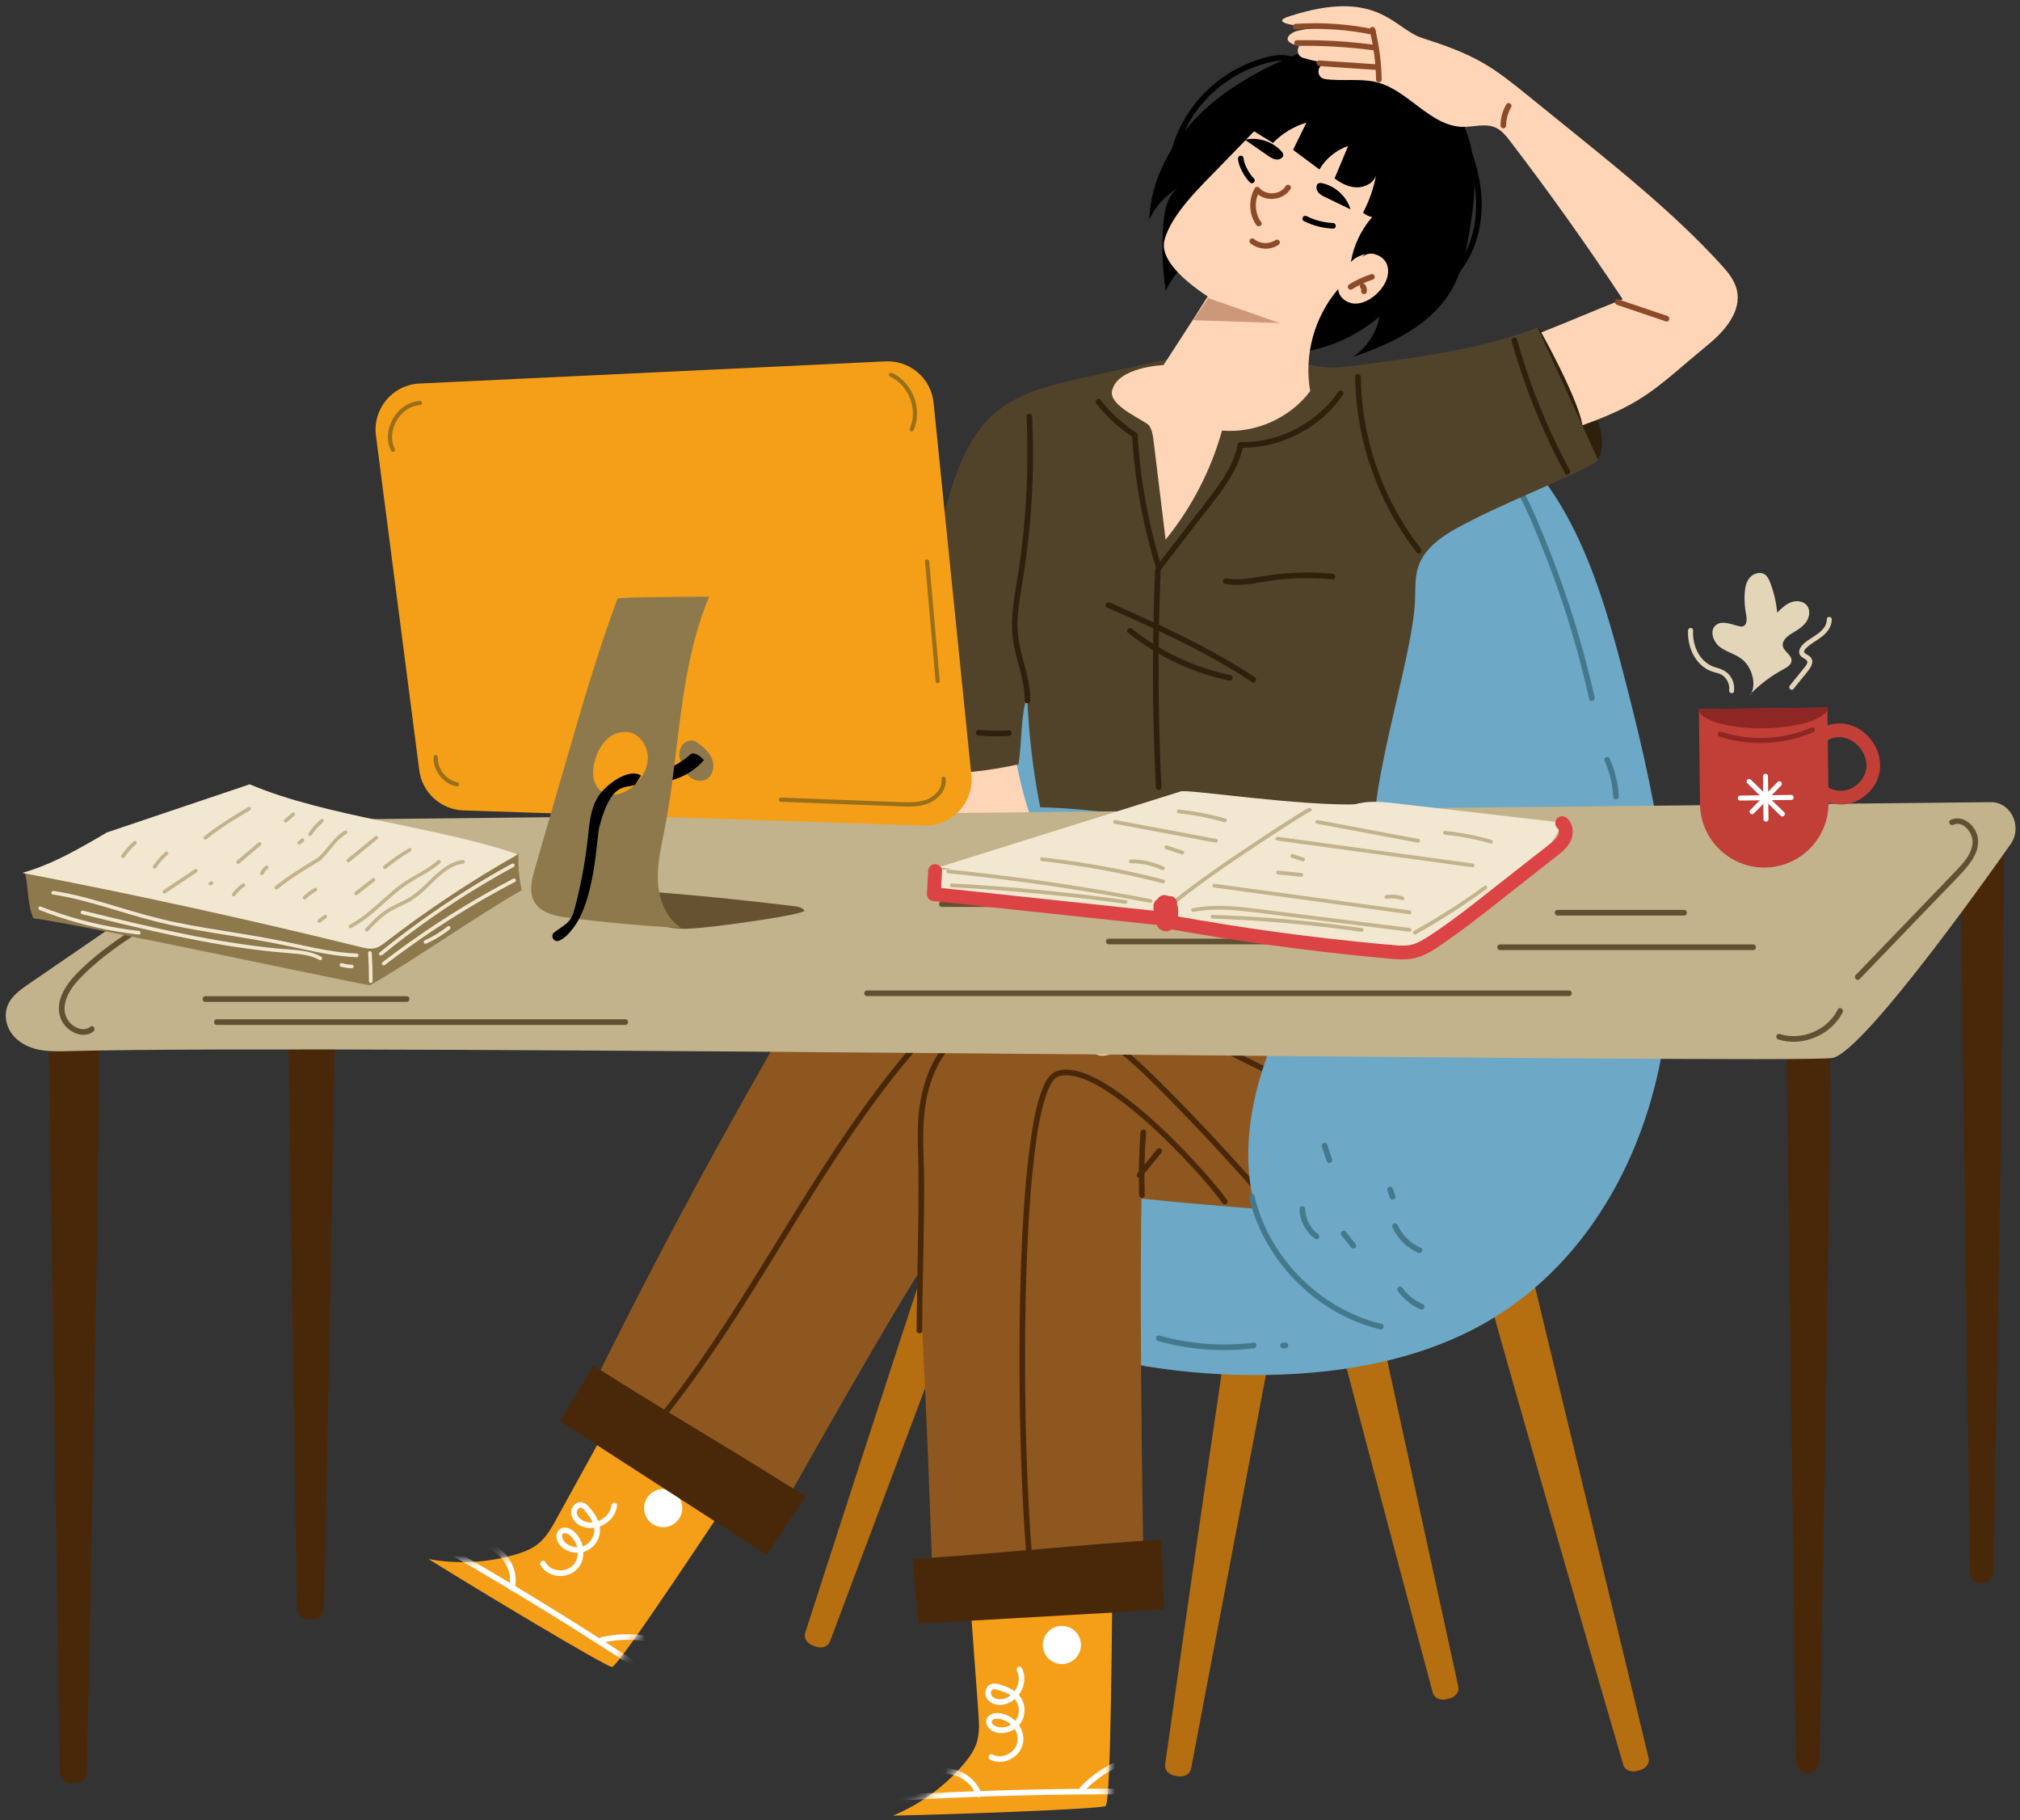 <svg width="202" height="182" viewBox="0 0 202 182" fill="none" xmlns="http://www.w3.org/2000/svg">
<rect x="0" y="0" width="202" height="182" fill="#333333" stroke="none"/>
<path d="M33.525 85.972C33.952 86.946 32.603 151.674 32.395 160.777C32.38 161.42 31.855 161.934 31.211 161.934H30.872C30.226 161.934 29.699 161.416 29.688 160.769L28.55 85.972H33.525Z" fill="#49280A"/>
<path d="M9.814 102.342C10.241 103.316 8.892 168.044 8.684 177.147C8.669 177.79 8.144 178.304 7.5 178.304H7.161C6.515 178.304 5.988 177.786 5.977 177.139L4.839 102.342H9.814Z" fill="#49280A"/>
<path d="M200.329 82.358C200.703 83.332 199.523 148.046 199.34 157.16C199.327 157.805 198.801 158.32 198.156 158.32C197.509 158.32 196.981 157.8 196.972 157.153L195.977 82.358H200.329Z" fill="#49280A"/>
<path d="M182.946 101.317C183.32 102.291 182.14 167.005 181.957 176.119C181.944 176.764 181.418 177.279 180.773 177.279C180.126 177.279 179.598 176.759 179.589 176.112L178.594 101.317H182.946Z" fill="#49280A"/>
<path d="M153.652 32.723C154.097 32.917 154.444 33.28 154.767 33.642C156.78 35.895 158.395 38.503 159.514 41.309C160.107 42.796 160.548 44.533 159.801 45.949C158.956 45.892 158.364 45.121 157.888 44.421C156.984 43.09 156.076 41.749 155.422 40.279C155.038 39.416 154.745 38.515 154.453 37.616C154.139 36.651 153.825 35.685 153.511 34.72L153.652 32.723Z" fill="#2D210D"/>
<path d="M133.838 25.819C132.956 29.317 131.253 32.605 128.905 35.344C132.215 35.127 135.444 33.806 137.957 31.641C137.661 33.284 136.658 34.788 135.254 35.691C139.159 34.386 143.195 32.467 145.211 28.876C146.155 27.195 146.575 25.276 146.909 23.377C147.451 20.289 147.789 17.068 146.931 14.052C145.639 9.514 141.639 6.004 137.093 4.744C135.985 4.437 134.832 4.249 133.685 4.327C132.302 4.422 130.977 4.899 129.694 5.422C126.072 6.9 122.567 8.825 119.804 11.595C117.041 14.365 115.067 18.058 114.92 21.968C115.525 20.638 116.561 19.507 117.834 18.788C116.757 19.513 116.463 20.952 116.35 22.245C116.151 24.515 116.226 26.808 116.573 29.06C117.402 27.329 118.786 25.87 120.471 24.952C120.564 25.78 120.3 26.602 120.187 27.428C120.073 28.254 120.155 29.198 120.775 29.756C121.059 30.011 121.425 30.154 121.781 30.291C123.709 31.034 125.637 31.778 127.565 32.521L133.838 25.819Z" fill="black"/>
<path d="M147.06 122.521C146.857 123.382 160.282 169.441 162.328 176.454C162.473 176.949 163.07 177.219 163.674 177.061L163.992 176.978C164.598 176.819 164.987 176.287 164.866 175.783L151.728 121.298L147.06 122.521Z" fill="#B56E10"/>
<path d="M129.208 115.002C128.986 115.858 141.391 162.203 143.283 169.259C143.417 169.758 144.008 170.04 144.615 169.895L144.935 169.819C145.545 169.673 145.945 169.15 145.835 168.644L133.902 113.883L129.208 115.002Z" fill="#B56E10"/>
<path d="M98.14 110.056C97.489 110.655 82.755 156.312 80.514 163.265C80.356 163.756 80.699 164.314 81.288 164.522L81.598 164.631C82.189 164.84 82.81 164.618 82.992 164.132L102.69 111.662L98.14 110.056Z" fill="#B56E10"/>
<path d="M124.813 120.994C124.273 121.695 117.534 169.195 116.511 176.428C116.439 176.939 116.872 177.431 117.487 177.535L117.811 177.59C118.429 177.695 119.003 177.371 119.1 176.861L129.57 121.801L124.813 120.994Z" fill="#B56E10"/>
<path d="M96.873 158.06C97.193 162.442 97.513 166.825 97.834 171.207C97.909 172.234 97.98 173.292 97.659 174.27C97.395 175.071 96.884 175.766 96.337 176.407C94.438 178.634 92.005 180.403 89.301 181.523C95.091 181.42 110.146 180.866 110.559 180.562C111.112 180.155 111.193 162.102 111.281 153.805L96.873 158.06Z" fill="#F59F18"/>
<mask id="mask0_127_1943" style="mask-type:luminance" maskUnits="userSpaceOnUse" x="89" y="153" width="23" height="29">
<path d="M96.873 158.06C97.193 162.442 97.513 166.825 97.834 171.207C97.909 172.234 97.98 173.292 97.659 174.27C97.395 175.071 96.884 175.766 96.337 176.407C94.438 178.634 92.005 180.403 89.301 181.523C95.091 181.42 110.146 180.866 110.559 180.562C111.112 180.155 111.193 162.102 111.281 153.805L96.873 158.06Z" fill="white"/>
</mask>
<g mask="url(#mask0_127_1943)">
<path d="M107.786 163.421C108.361 164.304 108.112 165.487 107.229 166.062C106.346 166.637 105.163 166.387 104.588 165.503C104.013 164.62 104.262 163.437 105.146 162.862C106.029 162.288 107.211 162.538 107.786 163.421Z" fill="white"/>
</g>
<mask id="mask1_127_1943" style="mask-type:luminance" maskUnits="userSpaceOnUse" x="89" y="153" width="23" height="29">
<path d="M96.873 158.06C97.193 162.442 97.513 166.825 97.834 171.207C97.909 172.234 97.98 173.292 97.659 174.27C97.395 175.071 96.884 175.766 96.337 176.407C94.438 178.634 92.005 180.403 89.301 181.523C95.091 181.42 110.146 180.866 110.559 180.562C111.112 180.155 111.193 162.102 111.281 153.805L96.873 158.06Z" fill="white"/>
</mask>
<g mask="url(#mask1_127_1943)">
<path d="M89.735 180.024C93.117 179.823 96.501 179.67 99.887 179.566C103.273 179.461 106.66 179.405 110.048 179.397C111.952 179.393 113.857 179.404 115.761 179.429C116.124 179.434 116.124 178.87 115.761 178.866C112.374 178.82 108.986 178.822 105.599 178.872C102.212 178.922 98.825 179.021 95.441 179.168C93.538 179.251 91.636 179.349 89.735 179.461C89.375 179.482 89.372 180.046 89.735 180.024Z" fill="white"/>
</g>
<mask id="mask2_127_1943" style="mask-type:luminance" maskUnits="userSpaceOnUse" x="89" y="153" width="23" height="29">
<path d="M96.873 158.06C97.193 162.442 97.513 166.825 97.834 171.207C97.909 172.234 97.98 173.292 97.659 174.27C97.395 175.071 96.884 175.766 96.337 176.407C94.438 178.634 92.005 180.403 89.301 181.523C95.091 181.42 110.146 180.866 110.559 180.562C111.112 180.155 111.193 162.102 111.281 153.805L96.873 158.06Z" fill="white"/>
</mask>
<g mask="url(#mask2_127_1943)">
<path d="M93.671 177.452C95.24 177.015 97.06 177.938 97.607 179.481C97.727 179.82 98.272 179.674 98.15 179.331C97.501 177.5 95.4 176.385 93.52 176.908C93.173 177.005 93.321 177.549 93.671 177.452Z" fill="white"/>
</g>
<mask id="mask3_127_1943" style="mask-type:luminance" maskUnits="userSpaceOnUse" x="89" y="153" width="23" height="29">
<path d="M96.873 158.06C97.193 162.442 97.513 166.825 97.834 171.207C97.909 172.234 97.98 173.292 97.659 174.27C97.395 175.071 96.884 175.766 96.337 176.407C94.438 178.634 92.005 180.403 89.301 181.523C95.091 181.42 110.146 180.866 110.559 180.562C111.112 180.155 111.193 162.102 111.281 153.805L96.873 158.06Z" fill="white"/>
</mask>
<g mask="url(#mask3_127_1943)">
<path d="M108.455 179.031C110.161 177.256 112.463 176.078 114.909 175.766C115.264 175.721 115.268 175.157 114.909 175.203C112.311 175.535 109.874 176.742 108.057 178.633C107.805 178.895 108.203 179.293 108.455 179.031Z" fill="white"/>
</g>
<mask id="mask4_127_1943" style="mask-type:luminance" maskUnits="userSpaceOnUse" x="89" y="153" width="23" height="29">
<path d="M96.873 158.06C97.193 162.442 97.513 166.825 97.834 171.207C97.909 172.234 97.98 173.292 97.659 174.27C97.395 175.071 96.884 175.766 96.337 176.407C94.438 178.634 92.005 180.403 89.301 181.523C95.091 181.42 110.146 180.866 110.559 180.562C111.112 180.155 111.193 162.102 111.281 153.805L96.873 158.06Z" fill="white"/>
</mask>
<g mask="url(#mask4_127_1943)">
<path d="M98.994 175.905C99.788 176.342 100.752 176.168 101.45 175.626C102.197 175.045 102.528 174.09 102.233 173.178C101.935 172.256 101.105 171.491 100.144 171.316C99.7 171.235 99.16 171.247 98.826 171.597C98.449 171.992 98.62 172.561 98.996 172.883C99.775 173.55 101.031 173.292 101.74 172.653C102.503 171.965 102.65 170.783 102.179 169.889C101.937 169.431 101.518 169.083 101.064 168.847C100.599 168.605 100.014 168.367 99.489 168.321C99.007 168.279 98.632 168.62 98.552 169.085C98.467 169.574 98.726 170.023 99.159 170.251C100.087 170.738 101.209 170.291 101.823 169.521C102.44 168.746 102.648 167.668 102.18 166.768C102.013 166.446 101.526 166.731 101.694 167.052C102.261 168.143 101.443 169.694 100.23 169.873C99.917 169.919 99.537 169.876 99.288 169.663C99.091 169.495 98.996 169.116 99.236 168.931C99.376 168.823 99.581 168.904 99.73 168.946C99.928 169.002 100.124 169.062 100.317 169.133C100.682 169.267 101.047 169.444 101.334 169.712C101.883 170.224 102.056 171.076 101.72 171.757C101.402 172.401 100.661 172.78 99.951 172.695C99.687 172.663 99.113 172.466 99.176 172.103C99.232 171.783 99.767 171.819 99.994 171.859C100.705 171.985 101.333 172.494 101.624 173.152C101.938 173.862 101.752 174.63 101.17 175.131C100.658 175.572 99.89 175.754 99.279 175.417C98.96 175.244 98.676 175.73 98.994 175.905Z" fill="white"/>
</g>
<path d="M62.002 140.336C59.88 144.184 57.758 148.031 55.635 151.879C55.138 152.781 54.62 153.706 53.817 154.351C53.159 154.878 52.352 155.181 51.543 155.421C48.737 156.252 45.733 156.407 42.855 155.87C47.764 158.943 60.683 166.69 61.195 166.661C61.881 166.622 71.796 151.535 76.395 144.63L62.002 140.336Z" fill="#F59F18"/>
<path d="M125.709 43.581C131.386 36.634 143.699 37.859 150.539 43.809C157.379 49.759 160.095 58.702 162.311 67.211C165.308 78.72 167.951 90.557 166.622 102.339C165.294 114.122 159.385 126.006 148.633 132.193C141.654 136.209 133.245 137.524 125.062 137.476C109.294 137.383 92.733 131.785 83.675 119.655C77.992 112.044 75.72 102.257 77.513 93.113C78.442 88.374 80.621 83.579 84.813 80.804C87.902 78.76 91.884 77.937 94.512 75.386C98.68 71.342 97.811 64.871 99.001 59.353C101.139 49.437 111.617 41.734 122.373 42.17L125.043 45.077L125.709 43.581Z" fill="#6DA8C6"/>
<path d="M140.339 82.814C142.668 91.108 144.473 100.002 145.228 108.583C145.44 110.999 145.585 113.469 144.974 115.816C144.363 118.163 142.872 120.4 140.632 121.329C138.78 122.097 136.688 121.894 134.695 121.678C127.2 120.865 121.649 120.644 114.154 119.831C113.889 133.207 114.412 159.568 114.412 159.568H93.316C93.316 159.568 92.595 137.971 91.902 127.19C86.347 136.123 76.14 154.523 76.14 154.523C76.14 154.523 62.386 144.971 57.512 142.157C66.399 123.842 76.21 105.975 86.894 88.648C87.644 87.432 88.433 86.182 89.62 85.388C91.16 84.359 93.125 84.256 94.976 84.3C99.622 84.41 109.002 86.869 113.398 88.378C112.845 86.05 112.14 81.262 112.237 78.871C122.98 79.361 129.674 81.436 140.339 82.814Z" fill="#8E571F"/>
<path d="M92.223 133.027C92.224 129.816 92.323 126.605 92.371 123.395C92.397 121.641 92.419 119.886 92.415 118.131C92.411 116.524 92.298 114.915 92.323 113.309C92.361 110.865 92.736 108.352 93.96 106.199C95.074 104.24 96.89 102.703 98.994 101.899C101.298 101.018 103.789 101.11 106.114 101.867C108.625 102.684 110.827 104.21 112.8 105.933C114.847 107.721 116.74 109.695 118.627 111.649C120.584 113.676 122.5 115.743 124.373 117.848C124.834 118.366 125.292 118.886 125.747 119.408C125.986 119.682 126.383 119.282 126.145 119.01C124.243 116.83 122.297 114.689 120.306 112.59C118.378 110.557 116.427 108.532 114.385 106.613C112.459 104.802 110.369 103.1 107.952 101.989C105.61 100.911 102.975 100.378 100.419 100.897C98.206 101.347 96.14 102.557 94.654 104.257C93.026 106.12 92.224 108.491 91.92 110.916C91.671 112.897 91.813 114.87 91.842 116.856C91.866 118.512 91.849 120.169 91.829 121.824C91.787 125.306 91.695 128.788 91.664 132.271C91.662 132.523 91.66 132.775 91.66 133.028C91.66 133.39 92.223 133.39 92.223 133.027Z" fill="#49280A"/>
<path d="M114.046 113.197C113.889 115.293 113.845 117.396 113.912 119.496C113.924 119.858 114.487 119.859 114.475 119.496C114.407 117.395 114.452 115.293 114.609 113.197C114.636 112.835 114.073 112.837 114.046 113.197Z" fill="#49280A"/>
<path d="M114.533 88.813C120.236 90.358 125.877 92.129 131.439 94.123C133.008 94.686 134.57 95.266 136.125 95.863C136.464 95.993 136.61 95.449 136.275 95.32C130.759 93.202 125.16 91.302 119.493 89.63C117.895 89.158 116.291 88.705 114.683 88.269C114.333 88.175 114.183 88.718 114.533 88.813Z" fill="#49280A"/>
<path d="M134.267 92.636C132.771 92.702 131.275 92.769 129.778 92.835C129.417 92.851 129.415 93.415 129.778 93.399C131.274 93.333 132.77 93.266 134.267 93.2C134.628 93.183 134.63 92.62 134.267 92.636Z" fill="#49280A"/>
<path d="M115.724 114.877C115.066 115.682 114.408 116.487 113.749 117.292C113.653 117.41 113.634 117.575 113.749 117.69C113.848 117.789 114.051 117.808 114.147 117.69C114.805 116.885 115.463 116.08 116.122 115.275C116.218 115.157 116.237 114.992 116.122 114.877C116.024 114.778 115.821 114.759 115.724 114.877Z" fill="#49280A"/>
<path d="M122.721 120.003C122.286 119.369 121.79 118.775 121.294 118.188C120.54 117.296 119.756 116.429 118.954 115.581C117.027 113.544 114.987 111.591 112.761 109.88C111.77 109.119 110.735 108.399 109.621 107.828C108.752 107.382 107.802 106.993 106.815 106.944C106.203 106.913 105.517 107.028 105.066 107.474C104.694 107.842 104.461 108.337 104.266 108.814C103.633 110.36 103.357 112.064 103.112 113.707C102.748 116.141 102.533 118.597 102.371 121.052C102.177 123.981 102.067 126.915 102.005 129.85C101.939 132.959 101.928 136.07 101.962 139.18C101.995 142.15 102.069 145.121 102.194 148.089C102.3 150.61 102.44 153.131 102.654 155.645C102.697 156.151 102.744 156.656 102.795 157.161C102.831 157.518 103.395 157.522 103.358 157.161C103.125 154.843 102.974 152.518 102.855 150.192C102.71 147.352 102.617 144.51 102.563 141.667C102.504 138.595 102.49 135.522 102.526 132.45C102.56 129.473 102.64 126.496 102.791 123.522C102.922 120.933 103.103 118.343 103.404 115.768C103.624 113.883 103.888 111.978 104.409 110.149C104.587 109.522 104.766 108.978 105.057 108.446C105.116 108.339 105.178 108.235 105.247 108.135C105.261 108.115 105.274 108.096 105.288 108.077C105.335 108.01 105.293 108.068 105.306 108.052C105.338 108.012 105.371 107.972 105.406 107.934C105.435 107.902 105.465 107.871 105.497 107.842C105.515 107.825 105.533 107.81 105.551 107.794C105.604 107.745 105.546 107.795 105.56 107.785C105.619 107.743 105.712 107.688 105.756 107.668C106.074 107.526 106.417 107.492 106.783 107.507C107.198 107.524 107.612 107.621 108.023 107.755C109.065 108.095 110.031 108.662 110.941 109.264C113.223 110.775 115.267 112.652 117.198 114.582C118.788 116.171 120.335 117.828 121.724 119.597C121.881 119.797 122.07 120.045 122.236 120.287C122.438 120.584 122.927 120.302 122.721 120.003Z" fill="#49280A"/>
<path d="M65.967 142.379C69.875 137.582 73.232 132.376 76.488 127.124C79.731 121.892 82.889 116.599 86.453 111.575C88.233 109.066 90.116 106.628 92.151 104.319C94.147 102.055 96.271 99.696 98.889 98.14C100.195 97.364 101.643 96.823 103.168 96.719C104.804 96.608 106.421 96.966 107.948 97.535C109.506 98.116 110.975 98.915 112.417 99.736C113.905 100.583 115.386 101.44 116.886 102.267C122.97 105.624 129.223 108.677 135.612 111.41C136.391 111.743 137.172 112.072 137.955 112.396C138.29 112.535 138.436 111.99 138.105 111.853C131.58 109.151 125.194 106.116 118.977 102.766C117.407 101.92 115.849 101.054 114.301 100.168C112.864 99.345 111.438 98.498 109.943 97.783C107.094 96.42 103.917 95.579 100.821 96.623C97.96 97.588 95.682 99.732 93.635 101.871C91.501 104.1 89.531 106.482 87.676 108.948C83.93 113.931 80.675 119.257 77.409 124.56C74.137 129.872 70.843 135.189 67.031 140.136C66.552 140.758 66.064 141.372 65.568 141.981C65.342 142.26 65.738 142.661 65.967 142.379Z" fill="#49280A"/>
<path d="M144.668 106.059C143.702 105.806 142.736 105.553 141.77 105.299C141.575 105.248 141.436 105.391 141.413 105.571C141.09 108.115 140.766 110.659 140.443 113.203C140.362 113.839 140.281 114.475 140.2 115.111C140.122 115.722 140.021 116.335 139.978 116.95C139.945 117.421 139.96 117.97 140.203 118.392C140.363 118.671 140.622 118.902 140.869 119.102C141.198 119.368 141.553 119.61 141.94 119.783C142.23 119.913 142.592 120.051 142.91 119.94C143.25 119.821 143.104 119.277 142.76 119.397C142.594 119.455 142.321 119.345 142.132 119.254C141.817 119.102 141.517 118.908 141.246 118.687C141.043 118.522 140.805 118.331 140.681 118.095C140.459 117.673 140.518 117.115 140.568 116.659C140.829 114.294 141.167 111.935 141.467 109.575C141.637 108.241 141.806 106.907 141.976 105.573C141.857 105.664 141.738 105.754 141.619 105.845C142.585 106.098 143.551 106.351 144.517 106.604C144.869 106.694 145.019 106.151 144.668 106.059Z" fill="#49280A"/>
<path d="M141.142 108.659C142.273 108.857 143.403 109.056 144.534 109.254C144.684 109.28 144.838 109.214 144.881 109.057C144.918 108.921 144.835 108.737 144.684 108.711C143.553 108.512 142.423 108.314 141.292 108.116C141.142 108.09 140.989 108.156 140.945 108.313C140.908 108.448 140.991 108.632 141.142 108.659Z" fill="#49280A"/>
<path d="M95.193 97.942C95.928 98.557 96.592 99.257 97.156 100.032C97.245 100.155 97.401 100.215 97.541 100.133C97.662 100.062 97.732 99.871 97.642 99.748C97.049 98.933 96.364 98.191 95.591 97.544C95.474 97.447 95.307 97.43 95.193 97.544C95.093 97.644 95.076 97.844 95.193 97.942Z" fill="#49280A"/>
<path d="M97.388 96.145C97.863 96.884 98.337 97.623 98.812 98.362C98.894 98.49 99.062 98.542 99.197 98.463C99.324 98.389 99.381 98.206 99.298 98.078C98.823 97.339 98.349 96.6 97.874 95.861C97.792 95.733 97.624 95.681 97.489 95.76C97.362 95.834 97.306 96.016 97.388 96.145Z" fill="#49280A"/>
<mask id="mask5_127_1943" style="mask-type:luminance" maskUnits="userSpaceOnUse" x="42" y="140" width="35" height="27">
<path d="M62.002 140.336C59.88 144.184 57.758 148.031 55.635 151.879C55.138 152.781 54.62 153.706 53.817 154.351C53.159 154.878 52.352 155.181 51.543 155.421C48.737 156.252 45.733 156.407 42.855 155.87C47.764 158.943 60.683 166.69 61.195 166.661C61.881 166.622 71.796 151.535 76.395 144.63L62.002 140.336Z" fill="white"/>
</mask>
<g mask="url(#mask5_127_1943)">
<path d="M66.316 152.691C67.37 152.691 68.224 151.837 68.224 150.783C68.224 149.729 67.37 148.875 66.316 148.875C65.263 148.875 64.408 149.729 64.408 150.783C64.408 151.837 65.263 152.691 66.316 152.691Z" fill="white"/>
</g>
<mask id="mask6_127_1943" style="mask-type:luminance" maskUnits="userSpaceOnUse" x="42" y="140" width="35" height="27">
<path d="M62.002 140.336C59.88 144.184 57.758 148.031 55.635 151.879C55.138 152.781 54.62 153.706 53.817 154.351C53.159 154.878 52.352 155.181 51.543 155.421C48.737 156.252 45.733 156.407 42.855 155.87C47.764 158.943 60.683 166.69 61.195 166.661C61.881 166.622 71.796 151.535 76.395 144.63L62.002 140.336Z" fill="white"/>
</mask>
<g mask="url(#mask6_127_1943)">
<path d="M44.05 154.858C46.993 156.534 49.913 158.252 52.807 160.011C55.702 161.77 58.571 163.571 61.414 165.412C63.013 166.447 64.604 167.496 66.187 168.557C66.489 168.759 66.771 168.272 66.471 168.07C63.657 166.184 60.818 164.338 57.951 162.532C55.085 160.727 52.194 158.962 49.277 157.239C47.637 156.27 45.988 155.314 44.333 154.371C44.019 154.192 43.735 154.679 44.05 154.858Z" fill="white"/>
</g>
<mask id="mask7_127_1943" style="mask-type:luminance" maskUnits="userSpaceOnUse" x="42" y="140" width="35" height="27">
<path d="M62.002 140.336C59.88 144.184 57.758 148.031 55.635 151.879C55.138 152.781 54.62 153.706 53.817 154.351C53.159 154.878 52.352 155.181 51.543 155.421C48.737 156.252 45.733 156.407 42.855 155.87C47.764 158.943 60.683 166.69 61.195 166.661C61.881 166.622 71.796 151.535 76.395 144.63L62.002 140.336Z" fill="white"/>
</mask>
<g mask="url(#mask7_127_1943)">
<path d="M48.751 154.845C50.309 155.336 51.312 157.113 50.929 158.7C50.844 159.052 51.387 159.203 51.472 158.85C51.928 156.958 50.756 154.887 48.9 154.301C48.555 154.193 48.406 154.737 48.751 154.845Z" fill="white"/>
</g>
<mask id="mask8_127_1943" style="mask-type:luminance" maskUnits="userSpaceOnUse" x="42" y="140" width="35" height="27">
<path d="M62.002 140.336C59.88 144.184 57.758 148.031 55.635 151.879C55.138 152.781 54.62 153.706 53.817 154.351C53.159 154.878 52.352 155.181 51.543 155.421C48.737 156.252 45.733 156.407 42.855 155.87C47.764 158.943 60.683 166.69 61.195 166.661C61.881 166.622 71.796 151.535 76.395 144.63L62.002 140.336Z" fill="white"/>
</mask>
<g mask="url(#mask8_127_1943)">
<path d="M60.286 164.227C62.686 163.67 65.252 163.951 67.471 165.022C67.796 165.179 68.082 164.693 67.755 164.535C65.394 163.396 62.69 163.091 60.136 163.683C59.783 163.765 59.932 164.309 60.286 164.227Z" fill="white"/>
</g>
<mask id="mask9_127_1943" style="mask-type:luminance" maskUnits="userSpaceOnUse" x="42" y="140" width="35" height="27">
<path d="M62.002 140.336C59.88 144.184 57.758 148.031 55.635 151.879C55.138 152.781 54.62 153.706 53.817 154.351C53.159 154.878 52.352 155.181 51.543 155.421C48.737 156.252 45.733 156.407 42.855 155.87C47.764 158.943 60.683 166.69 61.195 166.661C61.881 166.622 71.796 151.535 76.395 144.63L62.002 140.336Z" fill="white"/>
</mask>
<g mask="url(#mask9_127_1943)">
<path d="M54.053 156.466C54.46 157.23 55.342 157.618 56.187 157.563C57.086 157.504 57.857 156.984 58.181 156.132C58.505 155.277 58.323 154.253 57.775 153.531C57.482 153.145 57.058 152.781 56.558 152.73C56.021 152.676 55.614 153.099 55.644 153.627C55.701 154.637 56.82 155.246 57.732 155.252C58.784 155.26 59.706 154.492 59.942 153.474C60.202 152.353 59.521 151.34 58.796 150.552C58.429 150.154 57.917 150.039 57.479 150.409C57.069 150.756 57.013 151.319 57.255 151.78C57.752 152.731 59.006 152.961 59.945 152.626C60.873 152.295 61.601 151.515 61.698 150.515C61.733 150.154 61.17 150.157 61.135 150.515C61.017 151.725 59.489 152.567 58.391 152.076C58.079 151.937 57.741 151.663 57.678 151.308C57.624 151.006 57.929 150.574 58.25 150.803C58.403 150.912 58.526 151.094 58.645 151.237C58.786 151.407 58.919 151.584 59.037 151.771C59.256 152.118 59.432 152.51 59.439 152.927C59.452 153.677 58.941 154.417 58.212 154.624C57.563 154.809 56.686 154.584 56.327 153.973C56.201 153.758 56.087 153.268 56.487 153.286C56.839 153.302 57.17 153.641 57.361 153.912C57.736 154.445 57.88 155.15 57.704 155.782C57.514 156.465 56.945 156.925 56.243 156.993C55.572 157.059 54.868 156.794 54.54 156.18C54.37 155.861 53.883 156.145 54.053 156.466Z" fill="white"/>
</g>
<path d="M59.338 136.526C66.881 141.332 73.025 144.817 80.568 149.623L76.673 155.452L55.998 142.093L59.338 136.526Z" fill="#49280A"/>
<path d="M91.263 155.868C100.189 155.301 107.206 154.492 116.133 153.925L116.425 160.929L91.849 162.333L91.263 155.868Z" fill="#49280A"/>
<path d="M164.166 91.369C158.814 87.964 152.128 86.723 145.91 87.979C139.692 89.235 134.013 92.975 130.402 98.19C128.89 100.374 127.736 102.791 126.818 105.284C125.004 110.208 124.105 115.66 125.517 120.714C126.929 125.768 131.029 130.282 136.218 131.067C140.707 131.747 145.146 129.659 148.951 127.182C151.693 125.396 154.527 122.929 154.627 119.659L164.166 91.369Z" fill="#6DA8C6"/>
<path d="M124.906 119.722C125.491 122.201 126.649 124.516 128.218 126.517C129.784 128.513 131.772 130.191 134.013 131.381C135.275 132.051 136.618 132.568 138.006 132.905C138.358 132.991 138.509 132.447 138.156 132.362C135.758 131.78 133.503 130.652 131.577 129.11C129.656 127.572 128.052 125.649 126.906 123.471C126.258 122.238 125.768 120.929 125.448 119.573C125.367 119.219 124.823 119.368 124.906 119.722Z" fill="#44788C"/>
<path d="M148.201 46.233C149.611 46.516 150.647 47.545 151.414 48.709C152.3 50.053 152.91 51.574 153.535 53.051C155.004 56.523 156.269 60.081 157.326 63.699C157.923 65.74 158.452 67.799 158.915 69.874C158.994 70.228 159.537 70.078 159.458 69.724C158.615 65.949 157.551 62.224 156.269 58.574C155.633 56.763 154.944 54.971 154.203 53.2C153.555 51.651 152.926 50.052 152.029 48.625C151.174 47.264 149.984 46.017 148.349 45.689C147.997 45.618 147.845 46.161 148.201 46.233Z" fill="#44788C"/>
<path d="M160.476 76.105C160.97 77.221 161.255 78.426 161.321 79.643C161.341 80.004 161.904 80.006 161.884 79.643C161.812 78.319 161.499 77.032 160.962 75.821C160.9 75.681 160.698 75.651 160.577 75.72C160.433 75.802 160.415 75.967 160.476 76.105Z" fill="#44788C"/>
<path d="M115.79 134.07C118.897 134.943 122.166 135.197 125.369 134.803C125.724 134.759 125.729 134.195 125.369 134.24C122.212 134.627 119.002 134.388 115.94 133.527C115.59 133.428 115.441 133.971 115.79 134.07Z" fill="#44788C"/>
<path d="M128.292 134.803C128.373 134.803 128.454 134.803 128.536 134.803C128.575 134.804 128.611 134.796 128.645 134.779C128.68 134.768 128.71 134.748 128.736 134.721C128.763 134.695 128.783 134.665 128.794 134.63C128.812 134.596 128.82 134.56 128.818 134.521C128.815 134.496 128.811 134.471 128.808 134.446C128.795 134.398 128.771 134.357 128.736 134.322C128.717 134.307 128.698 134.293 128.679 134.278C128.635 134.252 128.588 134.24 128.537 134.24C128.456 134.24 128.375 134.24 128.293 134.24C128.254 134.239 128.218 134.247 128.184 134.264C128.149 134.275 128.119 134.295 128.093 134.322C128.066 134.348 128.046 134.378 128.035 134.413C128.017 134.447 128.009 134.483 128.011 134.522C128.014 134.547 128.018 134.572 128.021 134.597C128.034 134.645 128.059 134.686 128.094 134.721C128.113 134.736 128.132 134.75 128.151 134.765C128.194 134.79 128.242 134.803 128.292 134.803Z" fill="#44788C"/>
<path d="M129.954 120.877C129.981 122.059 130.567 123.162 131.514 123.865C131.636 123.956 131.829 123.885 131.899 123.764C131.983 123.62 131.92 123.47 131.798 123.379C131.018 122.799 130.54 121.845 130.517 120.877C130.509 120.516 129.946 120.514 129.954 120.877Z" fill="#44788C"/>
<path d="M134.163 123.53C134.488 123.936 134.813 124.342 135.138 124.747C135.231 124.863 135.441 124.851 135.536 124.747C135.649 124.624 135.635 124.472 135.536 124.349C135.211 123.943 134.886 123.537 134.56 123.132C134.468 123.016 134.257 123.028 134.162 123.132C134.051 123.254 134.065 123.406 134.163 123.53Z" fill="#44788C"/>
<path d="M132.183 114.611C132.343 115.099 132.503 115.587 132.664 116.075C132.71 116.215 132.861 116.32 133.01 116.272C133.15 116.227 133.256 116.075 133.207 115.925C133.047 115.437 132.886 114.949 132.726 114.461C132.68 114.321 132.529 114.216 132.379 114.264C132.24 114.31 132.133 114.461 132.183 114.611Z" fill="#44788C"/>
<path d="M139.255 122.726C139.754 123.839 140.683 124.759 141.803 125.243C141.943 125.303 142.105 125.284 142.188 125.142C142.258 125.023 142.227 124.817 142.087 124.757C141.042 124.305 140.207 123.481 139.741 122.442C139.679 122.303 139.477 122.27 139.356 122.341C139.213 122.424 139.192 122.586 139.255 122.726Z" fill="#44788C"/>
<path d="M138.741 119.003C138.822 119.247 138.903 119.49 138.985 119.734C139.008 119.803 139.05 119.865 139.114 119.902C139.174 119.937 139.263 119.952 139.331 119.93C139.47 119.885 139.578 119.733 139.528 119.584C139.447 119.34 139.365 119.097 139.284 118.853C139.261 118.783 139.219 118.722 139.155 118.685C139.095 118.65 139.006 118.635 138.938 118.657C138.799 118.702 138.691 118.853 138.741 119.003Z" fill="#44788C"/>
<path d="M139.758 129.049C140.333 129.854 141.114 130.502 142.028 130.889C142.168 130.948 142.33 130.931 142.413 130.788C142.482 130.67 142.453 130.462 142.312 130.403C141.488 130.054 140.763 129.491 140.244 128.765C140.156 128.641 139.998 128.582 139.859 128.664C139.737 128.735 139.669 128.925 139.758 129.049Z" fill="#44788C"/>
<path d="M92.254 75.665C92.475 77.96 92.696 80.255 92.916 82.55C93.071 84.155 93.232 85.79 93.858 87.276C94.555 88.931 95.781 90.297 96.985 91.629C100.939 96.003 104.893 100.377 108.847 104.751C109.101 105.032 109.369 105.323 109.723 105.458C110.166 105.627 110.661 105.524 111.119 105.403C112.829 104.95 114.479 104.269 116.011 103.384C112.618 95.646 105.915 89.626 103.066 81.672C102.122 79.035 101.632 76.262 101.097 73.512C101.045 73.245 100.981 72.956 100.773 72.781C100.52 72.567 100.148 72.595 99.819 72.635C97.954 72.86 96.09 73.086 94.225 73.311L92.254 75.665Z" fill="#FED5B7"/>
<path d="M119.616 35.297C116.795 35.953 110.684 37.21 107.863 37.866C104.945 38.544 101.911 39.279 99.61 41.196C96.623 43.685 95.432 47.669 94.391 51.414C93.61 54.222 92.83 57.03 92.049 59.837C91.594 61.473 91.138 63.118 90.966 64.807C90.628 68.131 90.204 72.143 90.976 75.394C91.084 75.848 91.205 76.327 91.538 76.653C91.868 76.977 92.345 77.091 92.799 77.174C95.142 77.602 99.523 76.95 101.844 76.418C102.226 74.129 102.019 71.778 102.715 69.563C102.861 73.305 103.297 77.036 104.017 80.711C109.925 80.833 115.758 82.059 121.658 82.381C127.558 82.703 132.743 90.104 137.645 86.806C136.021 80.634 141.259 66.362 141.505 59.984C141.547 58.902 141.476 57.794 141.797 56.76C142.547 54.34 145.113 53.07 147.368 51.917C151.293 49.91 160.023 46.437 159.795 45.945C158.6 43.361 154.948 35.332 153.752 32.749C148.127 34.882 142.101 35.688 136.137 36.479C134.918 36.641 133.688 36.803 132.462 36.704C131.225 36.605 130.022 36.243 128.785 36.138C126.016 35.904 123.199 36.969 120.483 36.377L119.616 35.297Z" fill="#51432A"/>
<path d="M28.848 81.978C27.533 81.954 26.24 82.347 25.132 83.107L2.796 98.428C1.701 99.179 0.512 100.055 0.58 101.663C0.617 102.548 1.049 103.355 1.694 103.911C3.152 105.167 5.016 105.137 6.784 105.09C35.306 104.333 179.356 106.378 183.214 105.778C186.495 105.268 200.959 84.538 200.959 84.538C202.313 82.848 201.216 80.236 199.137 80.199L28.848 81.978Z" fill="#C2B38C"/>
<path d="M65.571 89.193C70.206 89.562 74.832 90.031 79.447 90.602C79.827 90.649 80.262 90.732 80.448 91.066C79.946 91.496 72.876 92.505 70.022 92.765C69.092 92.85 68.371 92.909 67.235 92.779C65.481 92.578 64.239 90.546 62.689 89.701C63.348 89.055 64.294 88.714 65.213 88.791L65.571 89.193Z" fill="#665230"/>
<path d="M97.134 77.47L93.361 40.281C93.112 37.79 90.924 35.952 88.428 36.137L41.83 38.351C39.189 38.547 37.254 40.92 37.594 43.546L41.925 77.004C42.215 79.247 44.089 80.95 46.35 81.024L92.389 82.541C95.179 82.633 97.411 80.247 97.134 77.47Z" fill="#F59F18"/>
<path d="M69.203 74.256C69.305 74.058 69.607 74.157 69.788 74.286C70.411 74.73 71.011 75.278 71.249 76.005C71.487 76.732 71.234 77.665 70.532 77.97C70.062 78.174 69.494 78.054 69.077 77.755C68.66 77.456 68.378 77.003 68.181 76.53C67.93 75.926 67.811 75.207 68.128 74.635C68.445 74.063 69.332 73.809 69.774 74.292L69.203 74.256Z" fill="#8E794C"/>
<path d="M70.436 75.944C69.604 76.919 68.478 77.641 67.244 77.99C66.887 78.091 66.5 78.161 66.148 78.042C65.796 77.924 65.502 77.56 65.581 77.197C66.814 76.939 67.978 76.357 68.925 75.525C69.025 75.437 69.133 75.342 69.265 75.325C69.344 75.315 69.424 75.335 69.5 75.36C69.819 75.466 70.105 75.666 70.313 75.929L70.436 75.944Z" fill="black"/>
<path d="M65.793 88.157C65.697 86.373 66.129 84.61 66.472 82.857C67.99 75.11 67.86 66.943 70.915 59.664C70.915 59.664 61.821 59.65 61.739 59.872C59.778 65.16 58.206 70.582 56.636 75.998C55.914 78.488 55.192 80.978 54.47 83.469C54.142 84.601 53.814 85.733 53.485 86.866C53.175 87.934 52.878 89.134 53.408 90.112C54.044 91.284 55.555 91.595 56.878 91.763C60.606 92.237 64.351 92.575 68.104 92.775C66.609 91.796 65.889 89.941 65.793 88.157ZM64.776 75.865C64.734 76.987 64.072 78.023 63.192 78.72C62.357 79.382 61.133 79.767 60.236 79.191C59.649 78.814 59.344 78.1 59.309 77.404C59.274 76.708 59.474 76.021 59.713 75.366C59.832 75.04 60.094 74.637 60.376 74.26C60.971 73.464 61.958 73.057 62.938 73.215C62.993 73.224 63.036 73.233 63.063 73.241C64.135 73.573 64.818 74.743 64.776 75.865Z" fill="#8E794C"/>
<path d="M63.507 78.474C62.45 78.85 61.109 78.153 59.934 82.685C59.652 83.771 59.531 89.956 57.298 92.82C56.917 93.309 56.492 93.796 55.924 94.045C55.391 94.272 54.976 93.563 55.422 93.223C56.469 92.424 57.067 92.314 57.431 90.971C58.069 88.615 58.522 86.208 58.783 83.78C58.937 82.345 59.046 80.835 59.828 79.622C60.61 78.408 62.898 76.746 64.103 77.541L63.507 78.474Z" fill="black"/>
<path d="M41.979 40.082C41.099 40.138 40.294 40.59 39.726 41.255C39.158 41.92 38.802 42.777 38.788 43.656C38.78 44.153 38.891 44.643 39.115 45.087C39.166 45.188 39.31 45.216 39.403 45.161C39.506 45.1 39.528 44.975 39.477 44.873C39.425 44.77 39.407 44.729 39.368 44.625C39.334 44.531 39.305 44.435 39.281 44.338C39.27 44.293 39.26 44.248 39.251 44.203C39.247 44.182 39.243 44.161 39.24 44.14C39.219 43.992 39.211 43.893 39.208 43.794C39.205 43.698 39.207 43.602 39.213 43.506C39.216 43.456 39.22 43.407 39.226 43.357C39.233 43.3 39.237 43.271 39.242 43.243C39.274 43.044 39.324 42.848 39.39 42.658C39.453 42.476 39.519 42.327 39.619 42.143C39.668 42.054 39.72 41.967 39.775 41.882C39.801 41.843 39.827 41.804 39.855 41.765C39.868 41.747 39.88 41.73 39.893 41.712C40.051 41.51 40.188 41.361 40.338 41.225C40.373 41.194 40.408 41.163 40.443 41.133C40.462 41.117 40.482 41.101 40.501 41.086C40.615 41 40.697 40.944 40.782 40.892C40.876 40.835 40.973 40.782 41.072 40.735C41.137 40.704 41.138 40.704 41.198 40.68C41.247 40.66 41.298 40.642 41.348 40.626C41.453 40.591 41.56 40.563 41.669 40.541C41.697 40.535 41.725 40.53 41.754 40.526C41.825 40.515 41.737 40.527 41.805 40.518C41.863 40.511 41.921 40.506 41.979 40.502C42.092 40.495 42.188 40.409 42.188 40.291C42.189 40.182 42.093 40.074 41.979 40.082Z" fill="#996F1A"/>
<path d="M88.993 37.652C89.735 37.987 90.316 38.548 90.718 39.245C91.12 39.942 91.323 40.74 91.285 41.548C91.274 41.784 91.25 41.958 91.196 42.192C91.17 42.303 91.139 42.414 91.103 42.522C91.065 42.638 91.029 42.73 90.986 42.825C90.939 42.928 90.958 43.051 91.063 43.112C91.153 43.164 91.303 43.139 91.35 43.035C91.718 42.217 91.792 41.307 91.613 40.431C91.437 39.573 91.013 38.758 90.4 38.132C90.057 37.782 89.651 37.49 89.204 37.288C89.101 37.241 88.978 37.26 88.917 37.365C88.864 37.455 88.889 37.605 88.993 37.652Z" fill="#996F1A"/>
<path d="M92.5 56.137C92.637 57.691 92.775 59.244 92.912 60.798C93.05 62.357 93.188 63.917 93.325 65.476C93.402 66.351 93.48 67.227 93.557 68.102C93.567 68.215 93.648 68.312 93.768 68.311C93.874 68.311 93.987 68.214 93.977 68.1C93.84 66.546 93.702 64.993 93.565 63.439C93.427 61.88 93.289 60.32 93.152 58.761C93.075 57.886 92.997 57.01 92.92 56.135C92.91 56.022 92.829 55.926 92.709 55.926C92.603 55.927 92.49 56.023 92.5 56.137Z" fill="#996F1A"/>
<path d="M78.102 80.164C79.352 80.211 80.602 80.259 81.852 80.306C83.102 80.353 84.352 80.401 85.603 80.448C86.854 80.495 88.103 80.543 89.353 80.59C90.493 80.633 91.714 80.754 92.803 80.334C93.701 79.988 94.498 79.197 94.58 78.199C94.589 78.085 94.586 77.971 94.573 77.857C94.56 77.744 94.485 77.647 94.362 77.648C94.258 77.648 94.14 77.746 94.153 77.859C94.204 78.294 94.079 78.69 93.828 79.051C93.581 79.406 93.218 79.689 92.822 79.874C92.349 80.094 91.793 80.177 91.267 80.203C90.699 80.231 90.129 80.199 89.56 80.178C88.339 80.132 87.118 80.086 85.897 80.039C84.676 79.993 83.455 79.947 82.234 79.9C81.007 79.854 79.78 79.807 78.553 79.761C78.402 79.755 78.251 79.75 78.099 79.744C77.986 79.74 77.889 79.845 77.89 79.955C77.892 80.073 77.989 80.16 78.102 80.164Z" fill="#996F1A"/>
<path d="M43.365 75.692C43.315 76.744 43.924 77.773 44.823 78.302C45.077 78.451 45.357 78.561 45.645 78.619C45.756 78.641 45.872 78.586 45.903 78.471C45.931 78.367 45.867 78.236 45.755 78.213C44.862 78.033 44.13 77.32 43.876 76.454C43.8 76.194 43.772 75.962 43.785 75.689C43.79 75.576 43.683 75.479 43.574 75.48C43.455 75.481 43.37 75.578 43.365 75.692Z" fill="#996F1A"/>
<path d="M129.018 9.411C126.668 11.833 124.318 14.254 121.969 16.676C120.109 18.593 117.073 21.455 116.439 24.05C115.806 26.645 120.732 29.545 120.762 29.661C119.74 31.289 116.353 36.499 116.353 36.499C116.353 36.499 111.735 36.675 111.202 39.075C110.859 40.62 114.597 42.075 114.918 42.554C115.223 43.01 115.298 43.578 115.364 44.123C115.763 47.399 116.162 50.674 116.561 53.95C119.161 50.752 121.095 47.015 122.204 43.046C125.553 43.342 129.008 41.796 131.019 39.102C130.381 35.513 131.438 31.66 133.819 28.899C133.846 29.691 134.634 30.307 135.424 30.351C136.215 30.395 136.97 29.99 137.566 29.469C138.389 28.751 139.022 27.65 138.747 26.593C138.471 25.536 136.937 24.913 136.22 25.736C138.018 23.205 139.816 20.675 141.615 18.144C141.854 17.808 142.104 17.434 142.074 17.023C142.043 16.598 141.722 16.259 141.413 15.967C138.042 12.785 133.697 10.649 129.118 9.923L129.018 9.411Z" fill="#FED5B7"/>
<path d="M129.211 8.066C127.493 9.393 126.049 11.032 124.981 12.866C125.753 13.341 126.524 13.817 127.296 14.292C128.198 13.355 129.365 12.646 130.644 12.258C130.198 13.166 129.752 14.075 129.306 14.983C130.184 15.637 131.063 16.29 131.941 16.944C132.559 15.87 133.6 15.017 134.816 14.59C134.364 15.672 133.912 16.755 133.46 17.837C134.102 18.333 134.88 18.73 135.711 18.733C136.542 18.737 137.412 18.254 137.613 17.495C137.371 18.801 136.929 20.074 136.304 21.262C136.558 21.483 136.877 21.638 137.216 21.704C136.1 22.987 135.357 24.556 135.09 26.195C135.586 25.67 135.93 25.618 136.614 25.336C137.297 25.054 138.879 26.002 139.361 26.538C141.041 24.612 142.211 21.3 143.891 19.375C144.405 18.786 144.942 18.142 144.992 17.382C145.038 16.668 144.643 16.002 144.26 15.383C142.878 13.151 141.278 10.746 138.671 9.937C137.673 9.627 136.594 9.581 135.617 9.219C134.569 8.831 133.697 8.103 132.659 7.691C131.621 7.279 130.226 7.295 129.579 8.162L129.211 8.066Z" fill="black"/>
<path d="M154.129 33.237C157.117 32.057 159.282 31.102 162.27 29.922C158.707 24.538 154.961 19.275 151.04 14.146C150.622 13.6 150.176 13.034 149.548 12.753C148.543 12.303 147.381 12.7 146.28 12.682C143.011 12.626 140.864 9.036 137.696 8.228C136.034 7.804 134.135 8.153 132.484 7.9C131.641 7.771 131.63 6.55 132.469 6.396C133.483 6.21 134.529 6.202 135.544 6.381C134.36 6.665 132.175 6.333 130.325 5.792C129.491 5.548 129.653 4.321 130.523 4.31C131.916 4.292 133.408 4.398 134.207 4.388C132.781 5.016 131.15 4.941 129.65 4.532C128.013 4.086 129.003 3.264 129.723 3.091C131.245 2.724 132.845 2.675 134.385 2.959C133.541 2.889 125.931 2.612 128.889 1.645C137.818 -1.274 139.379 2.898 142.237 3.807C144.342 4.476 146.442 5.212 148.352 6.321C149.909 7.225 151.315 8.363 152.715 9.495C154.277 10.76 155.84 12.024 157.402 13.289C162.491 17.408 167.6 21.547 172.028 26.37C172.733 27.138 173.443 27.966 173.683 28.981C174.176 31.07 172.54 33.033 170.883 34.397C165.679 38.68 164.602 40.254 158.252 42.512C157.724 39.654 154.129 33.237 154.129 33.237Z" fill="#FED5B7"/>
<path opacity="0.43" d="M120.818 29.802L127.944 32.292L119.302 32.016L120.818 29.802Z" fill="#8C4A29"/>
<path d="M135.198 28.926C135.846 28.518 136.538 28.192 137.267 27.958C137.412 27.911 137.505 27.763 137.464 27.611C137.425 27.469 137.263 27.368 137.117 27.414C136.343 27.662 135.601 28.006 134.913 28.439C134.784 28.52 134.733 28.69 134.812 28.824C134.887 28.953 135.068 29.007 135.198 28.926Z" fill="#8C4A29"/>
<path d="M136.065 28.799C136.056 28.787 136.041 28.768 136.026 28.749C136.061 28.795 136.089 28.844 136.112 28.897C136.102 28.875 136.093 28.852 136.084 28.83C136.107 28.886 136.123 28.943 136.131 29.003C136.128 28.978 136.124 28.953 136.121 28.928C136.129 28.988 136.129 29.047 136.121 29.107C136.124 29.082 136.128 29.057 136.131 29.032C136.117 29.086 136.115 29.124 136.123 29.161C136.125 29.199 136.136 29.233 136.156 29.266C136.19 29.325 136.257 29.38 136.324 29.395C136.396 29.411 136.477 29.408 136.541 29.367C136.599 29.33 136.659 29.269 136.67 29.199C136.681 29.129 136.691 29.059 136.688 28.988C136.685 28.916 136.675 28.843 136.657 28.774C136.64 28.707 136.612 28.641 136.581 28.579C136.55 28.514 136.506 28.459 136.462 28.403C136.42 28.35 136.326 28.321 136.263 28.321C136.194 28.321 136.111 28.352 136.064 28.403C136.015 28.457 135.978 28.527 135.981 28.602C135.984 28.627 135.988 28.652 135.991 28.677C136.006 28.722 136.03 28.764 136.065 28.799Z" fill="#8C4A29"/>
<path d="M128.565 18.605C128.017 19.51 126.575 19.567 125.92 18.761C125.804 18.618 125.561 18.674 125.477 18.818C124.824 19.948 124.876 21.43 125.631 22.499C125.839 22.793 126.327 22.512 126.117 22.215C125.475 21.305 125.403 20.071 125.963 19.103C125.816 19.122 125.668 19.141 125.52 19.16C126.41 20.255 128.329 20.081 129.05 18.89C129.24 18.579 128.753 18.295 128.565 18.605Z" fill="#8C4A29"/>
<path d="M130.383 22.099C131.293 22.558 132.285 22.817 133.303 22.858C133.666 22.873 133.665 22.309 133.303 22.295C132.387 22.257 131.486 22.025 130.667 21.613C130.531 21.545 130.362 21.577 130.282 21.714C130.208 21.839 130.246 22.03 130.383 22.099Z" fill="black"/>
<path d="M123.802 15.841C123.817 16.299 124.004 16.744 124.215 17.144C124.423 17.538 124.68 17.925 124.997 18.24C125.255 18.495 125.653 18.097 125.395 17.842C125.264 17.712 125.155 17.577 125.065 17.452C124.937 17.272 124.82 17.084 124.716 16.89C124.612 16.696 124.54 16.541 124.472 16.343C124.441 16.251 124.413 16.158 124.393 16.063C124.388 16.041 124.384 16.018 124.379 15.996C124.378 15.989 124.367 15.919 124.372 15.955C124.377 15.991 124.369 15.923 124.369 15.916C124.367 15.892 124.366 15.867 124.365 15.843C124.36 15.691 124.239 15.561 124.083 15.561C123.935 15.559 123.797 15.688 123.802 15.841Z" fill="black"/>
<path d="M125.03 24.313C125.815 24.963 126.993 25.056 127.849 24.482C127.975 24.397 128.03 24.234 127.95 24.097C127.877 23.972 127.691 23.911 127.565 23.996C126.93 24.422 126.029 24.412 125.429 23.915C125.312 23.818 125.145 23.8 125.031 23.915C124.93 24.015 124.912 24.216 125.03 24.313Z" fill="#8C4A29"/>
<path d="M146.34 14.57C147.376 17.129 147.942 19.979 147.397 22.724C146.955 24.951 145.749 27.106 143.874 28.432C142.631 29.311 141.169 29.692 139.711 30.049C139.359 30.135 139.508 30.679 139.861 30.592C141.237 30.255 142.632 29.898 143.841 29.131C144.846 28.493 145.694 27.635 146.365 26.654C147.853 24.477 148.361 21.793 148.103 19.194C147.94 17.55 147.504 15.949 146.885 14.42C146.749 14.088 146.203 14.233 146.34 14.57Z" fill="black"/>
<path d="M129.503 5.77C128.218 5.209 126.727 5.637 125.47 6.087C124.231 6.53 123.058 7.153 122.002 7.939C119.83 9.554 118.204 11.795 117.346 14.364C116.849 15.851 116.619 17.428 116.669 18.994C116.681 19.356 117.244 19.357 117.232 18.994C117.147 16.373 117.881 13.756 119.322 11.563C120.682 9.492 122.681 7.856 124.959 6.888C125.599 6.616 126.263 6.399 126.939 6.238C127.676 6.063 128.499 5.944 129.218 6.257C129.547 6.4 129.834 5.915 129.503 5.77Z" fill="black"/>
<path d="M129.559 2.949C132.133 2.777 134.721 2.948 137.249 3.468C137.603 3.541 137.754 2.998 137.399 2.925C134.823 2.396 132.184 2.211 129.56 2.386C129.199 2.41 129.197 2.973 129.559 2.949Z" fill="#8C4A29"/>
<path d="M129.691 4.585C132.261 4.546 134.834 4.692 137.381 5.035C137.533 5.055 137.682 4.998 137.728 4.838C137.766 4.707 137.682 4.512 137.531 4.492C134.932 4.142 132.313 3.982 129.691 4.022C129.328 4.027 129.327 4.591 129.691 4.585Z" fill="#8C4A29"/>
<path d="M131.931 6.608C133.773 6.732 135.615 6.855 137.457 6.979C137.819 7.003 137.817 6.44 137.457 6.415C135.615 6.292 133.773 6.168 131.931 6.045C131.569 6.021 131.57 6.584 131.931 6.608Z" fill="#8C4A29"/>
<path d="M136.97 3.045C137.366 4.652 137.578 6.293 137.605 7.948C137.611 8.31 138.174 8.311 138.168 7.948C138.14 6.245 137.92 4.549 137.513 2.895C137.427 2.543 136.883 2.692 136.97 3.045Z" fill="#8C4A29"/>
<path d="M150.628 10.439C150.255 11.079 150.055 11.811 150.05 12.551C150.049 12.703 150.18 12.833 150.332 12.833C150.486 12.833 150.613 12.704 150.614 12.551C150.619 11.911 150.79 11.282 151.115 10.723C151.297 10.409 150.811 10.125 150.628 10.439Z" fill="#8C4A29"/>
<path d="M161.698 30.479C163.327 31.03 164.955 31.581 166.584 32.131C166.928 32.247 167.076 31.704 166.734 31.588C165.105 31.037 163.477 30.486 161.848 29.936C161.503 29.819 161.355 30.363 161.698 30.479Z" fill="#8C4A29"/>
<path d="M131.806 18.338C131.577 18.549 131.611 18.94 131.796 19.192C131.981 19.443 132.273 19.588 132.553 19.724C133.385 20.126 134.218 20.529 135.05 20.931C134.651 19.59 133.447 18.523 132.068 18.288L131.806 18.338Z" fill="black"/>
<path d="M128.346 15.516C128.275 15.82 127.918 15.983 127.609 15.946C127.299 15.909 127.029 15.727 126.773 15.55C126.012 15.024 125.252 14.499 124.491 13.973C125.855 13.659 127.376 14.18 128.261 15.264L128.346 15.516Z" fill="black"/>
<path d="M109.638 40.365C110.675 41.686 111.927 42.822 113.336 43.736C113.289 43.655 113.243 43.574 113.196 43.493C113.411 47.011 113.947 50.509 114.805 53.928C115.05 54.904 115.321 55.873 115.617 56.835C115.695 57.087 115.988 57.089 116.132 56.902C117.412 55.241 118.692 53.58 119.973 51.92C121.108 50.447 122.337 49.001 123.25 47.373C123.743 46.495 124.131 45.554 124.314 44.56C124.224 44.629 124.133 44.698 124.042 44.767C127.174 44.823 130.277 43.597 132.572 41.473C133.224 40.869 133.804 40.191 134.306 39.458C134.511 39.158 134.023 38.876 133.819 39.174C132.131 41.639 129.458 43.361 126.542 43.971C125.719 44.143 124.882 44.218 124.042 44.203C123.927 44.201 123.792 44.291 123.77 44.41C123.445 46.17 122.473 47.693 121.423 49.108C120.232 50.714 118.987 52.282 117.766 53.865C117.059 54.782 116.352 55.699 115.645 56.616C115.817 56.638 115.988 56.661 116.16 56.683C115.427 54.3 114.849 51.87 114.435 49.411C114.224 48.162 114.057 46.907 113.932 45.646C113.873 45.048 113.823 44.449 113.783 43.85C113.774 43.716 113.793 43.544 113.75 43.415C113.706 43.284 113.593 43.229 113.484 43.158C113.235 42.994 112.992 42.822 112.754 42.643C111.734 41.877 110.824 40.966 110.036 39.963C109.813 39.681 109.417 40.083 109.638 40.365Z" fill="#2D210D"/>
<path d="M135.517 37.671C135.574 42.618 136.923 47.533 139.381 51.825C140.068 53.024 140.843 54.167 141.693 55.256C141.916 55.541 142.312 55.14 142.091 54.858C139.123 51.057 137.17 46.487 136.417 41.727C136.205 40.386 136.095 39.029 136.08 37.671C136.076 37.309 135.513 37.308 135.517 37.671Z" fill="#2D210D"/>
<path d="M156.979 47.026C155.24 43.797 153.778 40.422 152.621 36.942C152.291 35.949 151.986 34.948 151.704 33.941C151.606 33.592 151.063 33.74 151.161 34.091C152.161 37.669 153.471 41.16 155.072 44.513C155.523 45.457 155.997 46.39 156.494 47.311C156.665 47.629 157.151 47.345 156.979 47.026Z" fill="#2D210D"/>
<path d="M115.507 57.007C115.271 62.647 115.233 68.296 115.397 73.939C115.443 75.529 115.506 77.118 115.583 78.707C115.601 79.068 116.164 79.07 116.146 78.707C115.87 73.068 115.793 67.42 115.917 61.776C115.952 60.186 116.003 58.596 116.069 57.007C116.085 56.644 115.522 56.645 115.507 57.007Z" fill="#2D210D"/>
<path d="M122.504 58.375C124.28 58.703 126.069 58.148 127.831 57.959C129.63 57.766 131.445 57.756 133.246 57.919C133.607 57.952 133.605 57.388 133.246 57.356C131.475 57.195 129.691 57.203 127.922 57.386C127.051 57.476 126.191 57.626 125.326 57.761C124.444 57.899 123.539 57.995 122.654 57.831C122.299 57.767 122.147 58.31 122.504 58.375Z" fill="#2D210D"/>
<path d="M110.701 60.729C114.579 62.459 118.467 64.194 122.153 66.313C123.186 66.907 124.201 67.531 125.194 68.19C125.497 68.391 125.779 67.903 125.478 67.703C121.936 65.351 118.113 63.471 114.252 61.71C113.166 61.215 112.076 60.728 110.986 60.242C110.657 60.096 110.37 60.582 110.701 60.729Z" fill="#2D210D"/>
<path d="M112.789 63.256C115.085 65.088 117.696 66.499 120.492 67.402C121.287 67.659 122.096 67.872 122.913 68.045C123.267 68.12 123.418 67.577 123.063 67.502C120.261 66.911 117.579 65.817 115.166 64.274C114.482 63.837 113.821 63.365 113.187 62.859C112.906 62.634 112.505 63.03 112.789 63.256Z" fill="#2D210D"/>
<path d="M103.028 70.048C103.054 68.292 102.448 66.63 102.056 64.941C101.851 64.056 101.731 63.168 101.747 62.259C101.763 61.311 101.893 60.37 102.046 59.436C102.351 57.562 102.645 55.69 102.849 53.801C103.053 51.905 103.189 50.002 103.255 48.096C103.33 45.944 103.316 43.79 103.217 41.639C103.2 41.278 102.637 41.276 102.653 41.639C102.83 45.449 102.734 49.271 102.361 53.067C102.174 54.969 101.909 56.86 101.593 58.745C101.286 60.578 101.021 62.414 101.343 64.265C101.68 66.2 102.494 68.058 102.465 70.049C102.46 70.411 103.023 70.411 103.028 70.048Z" fill="#2D210D"/>
<path d="M97.858 73.539C98.866 73.62 99.878 73.635 100.889 73.584C101.25 73.566 101.252 73.002 100.889 73.021C99.879 73.072 98.867 73.057 97.858 72.975C97.706 72.963 97.576 73.113 97.576 73.257C97.576 73.42 97.706 73.527 97.858 73.539Z" fill="#2D210D"/>
<path d="M21.679 102.468C26.989 102.468 32.299 102.468 37.609 102.468C42.919 102.468 48.229 102.468 53.539 102.468C56.538 102.468 59.536 102.468 62.535 102.468C62.898 102.468 62.898 101.904 62.535 101.904C57.225 101.904 51.915 101.904 46.605 101.904C41.295 101.904 35.985 101.904 30.675 101.904C27.676 101.904 24.678 101.904 21.679 101.904C21.317 101.905 21.316 102.468 21.679 102.468Z" fill="#605133"/>
<path d="M20.528 100.166C25.774 100.166 31.019 100.166 36.265 100.166C37.733 100.166 39.2 100.166 40.668 100.166C41.031 100.166 41.031 99.602 40.668 99.602C35.422 99.602 30.177 99.602 24.931 99.602C23.463 99.602 21.996 99.602 20.528 99.602C20.166 99.603 20.165 100.166 20.528 100.166Z" fill="#605133"/>
<path d="M86.702 99.591C95.857 99.591 105.011 99.591 114.166 99.591C123.274 99.591 132.382 99.591 141.49 99.591C146.628 99.591 151.766 99.591 156.904 99.591C157.266 99.591 157.267 99.028 156.904 99.028C147.749 99.028 138.594 99.028 129.44 99.028C120.332 99.028 111.224 99.028 102.116 99.028C96.978 99.028 91.84 99.028 86.702 99.028C86.34 99.027 86.339 99.591 86.702 99.591Z" fill="#605133"/>
<path d="M110.87 94.412C114.312 94.412 117.753 94.412 121.195 94.412C124.637 94.412 128.078 94.412 131.52 94.412C133.46 94.412 135.4 94.412 137.34 94.412C137.703 94.412 137.703 93.849 137.34 93.849C133.898 93.849 130.457 93.849 127.015 93.849C123.573 93.849 120.132 93.849 116.69 93.849C114.75 93.849 112.81 93.849 110.87 93.849C110.508 93.849 110.507 94.412 110.87 94.412Z" fill="#605133"/>
<path d="M149.999 94.987C153.297 94.987 156.594 94.987 159.892 94.987C163.174 94.987 166.456 94.987 169.738 94.987C171.598 94.987 173.458 94.987 175.318 94.987C175.68 94.987 175.681 94.424 175.318 94.424C172.02 94.424 168.723 94.424 165.425 94.424C162.143 94.424 158.861 94.424 155.579 94.424C153.719 94.424 151.859 94.424 150 94.424C149.637 94.424 149.636 94.987 149.999 94.987Z" fill="#605133"/>
<path d="M155.754 91.535C159.036 91.535 162.318 91.535 165.6 91.535C166.538 91.535 167.475 91.535 168.413 91.535C168.776 91.535 168.776 90.971 168.413 90.971C165.131 90.971 161.849 90.971 158.567 90.971C157.629 90.971 156.692 90.971 155.754 90.971C155.391 90.971 155.391 91.535 155.754 91.535Z" fill="#605133"/>
<path d="M177.824 103.923C180.254 104.693 183.118 103.492 184.266 101.214C184.429 100.891 183.943 100.605 183.78 100.93C182.741 102.993 180.179 104.079 177.975 103.38C177.627 103.27 177.479 103.814 177.824 103.923Z" fill="#605133"/>
<path d="M195.342 82.464C196.306 82.013 197.235 83.224 197.254 84.088C197.282 85.331 196.268 86.365 195.47 87.196C193.358 89.395 191.242 91.59 189.128 93.787C187.942 95.02 186.755 96.253 185.569 97.486C185.318 97.747 185.715 98.146 185.967 97.884C188.275 95.485 190.583 93.086 192.891 90.688C194.013 89.521 195.161 88.373 196.257 87.182C197.094 86.273 197.998 85.08 197.783 83.764C197.585 82.547 196.3 81.396 195.056 81.977C194.73 82.13 195.016 82.616 195.342 82.464Z" fill="#605133"/>
<path d="M26.051 83.828C23.173 87.074 19.354 89.222 15.682 91.435C13.843 92.543 12.017 93.682 10.317 94.998C9.473 95.652 8.66 96.348 7.904 97.102C7.123 97.88 6.375 98.773 6.041 99.842C5.712 100.896 5.899 102.003 6.723 102.772C7.418 103.42 8.51 103.749 9.333 103.133C9.62 102.918 9.339 102.429 9.049 102.646C8.391 103.139 7.565 102.829 7.038 102.291C6.358 101.596 6.326 100.658 6.658 99.782C7.035 98.784 7.809 97.973 8.564 97.245C9.298 96.538 10.079 95.879 10.891 95.264C14.169 92.779 17.87 90.939 21.267 88.634C23.148 87.358 24.939 85.932 26.451 84.228C26.689 83.956 26.292 83.556 26.051 83.828Z" fill="#605133"/>
<path d="M94.183 90.672C96.677 90.672 99.17 90.672 101.664 90.672C102.027 90.672 102.027 90.109 101.664 90.109C99.171 90.109 96.677 90.109 94.183 90.109C93.82 90.108 93.82 90.672 94.183 90.672Z" fill="#605133"/>
<path d="M97.348 88.37C99.746 88.37 102.143 88.37 104.541 88.37C104.904 88.37 104.904 87.807 104.541 87.807C102.143 87.807 99.746 87.807 97.348 87.807C96.985 87.807 96.985 88.37 97.348 88.37Z" fill="#605133"/>
<path d="M187.666 74.9C187.146 73.708 186.061 72.713 184.775 72.424C184.126 72.278 183.409 72.306 182.762 72.513L182.741 70.746L169.887 70.899L170 80.386C170.042 83.935 172.954 86.778 176.503 86.736C180.052 86.694 182.895 83.782 182.853 80.233C183.18 80.327 183.52 80.397 183.864 80.424C185.249 80.534 186.548 79.783 187.335 78.678C188.127 77.569 188.202 76.129 187.666 74.9ZM186.638 76.74C186.637 76.754 186.637 76.773 186.636 76.792C186.617 76.894 186.605 76.965 186.588 77.036C186.561 77.15 186.527 77.263 186.487 77.374C186.484 77.383 186.473 77.409 186.466 77.428C186.432 77.5 186.401 77.566 186.367 77.629C186.307 77.741 186.241 77.849 186.169 77.953C186.157 77.971 186.144 77.988 186.131 78.006C186.081 78.062 186.037 78.12 185.988 78.174C185.903 78.268 185.812 78.357 185.717 78.441C185.693 78.462 185.638 78.506 185.624 78.517C185.58 78.55 185.535 78.583 185.489 78.614C185.384 78.684 185.275 78.749 185.162 78.807C185.144 78.816 185.057 78.857 185.033 78.869C184.987 78.886 184.945 78.902 184.902 78.917C184.782 78.959 184.66 78.993 184.537 79.019C184.5 79.027 184.353 79.044 184.43 79.038C184.373 79.044 184.316 79.05 184.259 79.054C184.112 79.062 183.967 79.056 183.82 79.046C183.79 79.042 183.742 79.035 183.731 79.033C183.659 79.02 183.587 79.005 183.516 78.988C183.39 78.958 183.269 78.917 183.147 78.874C183.15 78.874 183.042 78.831 183.008 78.815C182.949 78.787 182.891 78.756 182.834 78.725L182.778 74.004C182.817 73.98 182.856 73.956 182.897 73.935C182.918 73.923 182.941 73.913 182.962 73.901C182.996 73.883 183.01 73.873 183.013 73.869C183.096 73.83 183.205 73.809 183.284 73.787C183.341 73.771 183.398 73.758 183.455 73.745C183.48 73.74 183.505 73.736 183.529 73.73C183.642 73.719 183.745 73.707 183.85 73.705C183.966 73.702 184.146 73.679 184.256 73.722C184.256 73.722 184.12 73.696 184.199 73.716C184.223 73.722 184.25 73.724 184.274 73.728C184.332 73.738 184.39 73.75 184.447 73.763C184.573 73.792 184.696 73.832 184.818 73.875C184.841 73.885 184.859 73.892 184.876 73.901C184.933 73.927 184.99 73.955 185.045 73.984C185.164 74.047 185.279 74.117 185.39 74.193C185.398 74.198 185.419 74.213 185.435 74.224C185.493 74.271 185.542 74.31 185.59 74.352C185.692 74.441 185.788 74.535 185.88 74.635C185.922 74.681 185.962 74.73 186.004 74.777C186.018 74.795 186.031 74.813 186.045 74.831C186.124 74.94 186.198 75.053 186.265 75.17C186.296 75.224 186.327 75.279 186.355 75.335C186.361 75.348 186.386 75.399 186.404 75.434C186.413 75.459 186.452 75.549 186.457 75.564C186.482 75.631 186.505 75.698 186.525 75.767C186.561 75.887 186.588 76.007 186.614 76.129C186.628 76.236 186.636 76.315 186.64 76.395C186.647 76.509 186.646 76.625 186.638 76.74Z" fill="#C23F37"/>
<path d="M169.817 70.9C169.957 72.004 172.827 72.854 176.338 72.812C179.849 72.77 182.698 71.852 182.812 70.745L169.817 70.9Z" fill="#8E2624"/>
<path d="M175.052 69.46C175.687 68.435 175.198 66.758 174.28 65.976C173.622 65.415 172.723 65.221 172.025 64.712C171.327 64.203 170.913 63.068 171.573 62.51C172.185 61.992 173.093 62.415 173.873 62.6C174.011 62.633 174.158 62.657 174.294 62.614C174.728 62.476 174.694 61.861 174.607 61.414C174.477 60.752 174.429 60.074 174.462 59.401C174.491 58.819 174.594 58.208 174.967 57.761C175.34 57.314 176.056 57.111 176.521 57.461C176.762 57.642 176.894 57.931 177.004 58.211C177.387 59.183 177.628 60.211 177.715 61.253C178.126 60.843 178.555 60.422 179.098 60.217C179.641 60.011 180.334 60.081 180.694 60.537C181.066 61.008 180.953 61.725 180.601 62.211C180.249 62.697 179.712 63.009 179.198 63.319C178.716 63.609 178.171 64.056 178.289 64.607C178.409 65.168 179.178 65.474 179.154 66.047C179.136 66.461 178.71 66.716 178.345 66.912C177.11 67.575 175.978 68.429 175.001 69.433L175.052 69.46Z" fill="#E3D5B8"/>
<path d="M176.299 77.613C176.316 79.044 176.333 80.476 176.35 81.907C176.354 82.228 176.853 82.223 176.85 81.901C176.833 80.47 176.816 79.038 176.799 77.607C176.795 77.286 176.295 77.291 176.299 77.613Z" fill="white"/>
<path d="M174.022 80.038C175.726 80.018 177.43 79.997 179.133 79.977C179.454 79.973 179.449 79.474 179.127 79.478C177.423 79.498 175.719 79.519 174.015 79.539C173.694 79.542 173.7 80.041 174.022 80.038Z" fill="white"/>
<path d="M177.762 78.183C176.851 79.116 175.94 80.049 175.029 80.982C174.804 81.212 175.161 81.561 175.386 81.331C176.297 80.398 177.208 79.465 178.119 78.532C178.345 78.302 177.987 77.953 177.762 78.183Z" fill="white"/>
<path d="M174.734 78.309C175.845 79.393 176.955 80.478 178.066 81.562C178.296 81.787 178.645 81.43 178.415 81.205C177.304 80.12 176.194 79.036 175.083 77.952C174.853 77.727 174.504 78.084 174.734 78.309Z" fill="white"/>
<path d="M171.956 73.645C174.324 74.41 176.898 74.487 179.312 73.884C179.999 73.713 180.67 73.483 181.32 73.202C181.445 73.148 181.53 73.035 181.491 72.893C181.459 72.776 181.305 72.669 181.182 72.722C178.317 73.961 175.054 74.121 172.084 73.161C171.776 73.063 171.651 73.547 171.956 73.645Z" fill="#8E2624"/>
<path d="M179.342 68.885C179.817 68.298 180.292 67.712 180.767 67.125C181.107 66.705 181.495 66.098 180.989 65.637C180.834 65.495 180.616 65.427 180.469 65.278C180.269 65.075 180.642 64.778 180.786 64.65C181.24 64.245 181.799 63.977 182.268 63.59C182.773 63.172 183.182 62.597 183.177 61.919C183.175 61.598 182.676 61.603 182.678 61.925C182.685 63.129 181.18 63.631 180.429 64.301C180.053 64.636 179.663 65.193 180.12 65.635C180.273 65.783 180.483 65.852 180.64 65.994C180.856 66.189 180.646 66.474 180.507 66.654C180.014 67.292 179.491 67.909 178.984 68.536C178.784 68.784 179.139 69.135 179.342 68.885Z" fill="#E3D5B8"/>
<path d="M173.396 69.124C173.468 68.597 173.353 68.063 173.043 67.625C172.685 67.119 172.198 66.896 171.616 66.739C170.609 66.467 169.904 65.706 169.556 64.737C169.358 64.186 169.276 63.607 169.305 63.022C169.321 62.701 168.821 62.708 168.806 63.028C168.757 64.025 169.016 65.07 169.595 65.892C169.88 66.296 170.239 66.649 170.669 66.897C170.892 67.026 171.134 67.122 171.382 67.193C171.673 67.276 171.971 67.334 172.227 67.504C172.703 67.818 172.993 68.43 172.915 68.998C172.87 69.312 173.352 69.442 173.396 69.124Z" fill="#E3D5B8"/>
<path d="M151.793 86.666C149.455 89.885 146.291 92.498 142.688 94.187C141.811 94.598 140.897 94.958 139.938 95.097C138.834 95.256 137.71 95.116 136.605 94.968C123.009 93.151 109.536 90.208 95.837 89.505C95.098 89.467 94.306 89.417 93.726 88.958C93.146 88.499 92.977 87.468 93.595 87.062C108.284 84.888 123.24 82.713 137.914 84.986L151.793 86.666Z" fill="#F2E8D1"/>
<path d="M93.86 86.713C100.195 87.289 108.499 89.619 114.834 90.195C115.373 90.244 115.919 90.293 116.452 90.205C117.106 90.097 117.708 89.789 118.297 89.485C124.162 86.462 130.028 83.438 135.893 80.415C129.936 80.607 118.852 78.895 118.093 79.12C117.694 79.24 93.86 86.713 93.86 86.713Z" fill="#F2E8D1"/>
<path d="M116.538 90.358C124.804 91.509 133.233 91.501 141.394 93.249C146.808 89.595 153.903 87.998 156.244 82.247C150.739 81.611 145.235 80.975 139.73 80.339C138.447 80.191 137.137 80.044 135.875 80.317C134.454 80.625 133.206 81.441 131.976 82.215C127.211 85.213 122.19 87.805 116.986 89.952L116.538 90.358Z" fill="#F2E8D1"/>
<path d="M130.889 81.124C130.863 81.111 131.04 81.161 131.003 81.146C131.023 81.131 130.909 81.189 130.887 81.2C130.775 81.259 130.666 81.322 130.557 81.387C130.224 81.583 129.897 81.788 129.571 81.994C128.858 82.444 128.15 82.904 127.445 83.367C125.208 84.836 122.971 86.306 120.799 87.87C119.576 88.75 118.376 89.66 117.21 90.614C117.023 90.767 116.753 90.501 116.942 90.346C119.072 88.603 121.315 87.006 123.595 85.466C125.479 84.194 127.375 82.936 129.297 81.72C129.67 81.484 130.044 81.248 130.426 81.026C130.589 80.931 130.882 80.697 131.081 80.798C131.298 80.907 131.106 81.234 130.889 81.124Z" fill="#C2B38C"/>
<path d="M115.012 90.266C112.406 89.764 109.79 89.307 107.168 88.896C104.542 88.485 101.909 88.119 99.27 87.801C97.788 87.622 96.304 87.458 94.818 87.308C94.578 87.284 94.575 86.904 94.818 86.929C97.476 87.197 100.129 87.512 102.775 87.873C105.415 88.233 108.049 88.639 110.675 89.091C112.157 89.346 113.636 89.616 115.112 89.9C115.352 89.947 115.251 90.312 115.012 90.266Z" fill="#C2B38C"/>
<path d="M112.508 90.364C110.261 90.051 108.008 89.775 105.752 89.538C103.5 89.301 101.243 89.102 98.984 88.941C97.714 88.85 96.443 88.772 95.171 88.705C94.928 88.692 94.927 88.313 95.171 88.326C97.443 88.446 99.713 88.603 101.98 88.798C104.257 88.995 106.532 89.23 108.801 89.503C110.072 89.656 111.341 89.822 112.608 89.998C112.849 90.032 112.747 90.397 112.508 90.364Z" fill="#C2B38C"/>
<path d="M140.956 93.154C138.118 92.8 135.28 92.446 132.443 92.092C131.024 91.915 129.605 91.738 128.186 91.561C126.798 91.388 125.411 91.194 124.018 91.062C122.469 90.916 120.894 90.87 119.36 91.169C119.122 91.215 119.02 90.85 119.259 90.804C122.015 90.267 124.843 90.765 127.592 91.108C130.44 91.463 133.288 91.818 136.137 92.173C137.744 92.373 139.35 92.574 140.957 92.774C141.195 92.805 141.198 93.184 140.956 93.154Z" fill="#C2B38C"/>
<path d="M136.114 93.163C132.28 92.608 128.422 92.218 124.554 91.995C123.453 91.932 122.351 91.882 121.249 91.845C121.006 91.837 121.005 91.458 121.249 91.466C125.159 91.596 129.063 91.895 132.947 92.363C134.038 92.495 135.127 92.639 136.215 92.797C136.455 92.832 136.353 93.197 136.114 93.163Z" fill="#C2B38C"/>
<path d="M148.634 88.896C146.879 90.176 145.063 91.374 143.193 92.482C142.661 92.797 142.125 93.104 141.585 93.405C141.372 93.524 141.18 93.197 141.394 93.078C143.292 92.021 145.141 90.875 146.93 89.642C147.439 89.291 147.943 88.934 148.442 88.57C148.64 88.425 148.829 88.753 148.634 88.896Z" fill="#C2B38C"/>
<path d="M140.903 91.397C138.359 91.049 135.815 90.701 133.271 90.353C130.737 90.006 128.204 89.66 125.67 89.313C124.242 89.118 122.813 88.922 121.385 88.727C121.283 88.713 121.229 88.583 121.253 88.494C121.282 88.384 121.385 88.348 121.486 88.362C124.03 88.71 126.574 89.058 129.118 89.406C131.652 89.753 134.185 90.099 136.718 90.446C138.146 90.641 139.575 90.837 141.003 91.032C141.105 91.046 141.159 91.176 141.135 91.265C141.107 91.374 141.004 91.411 140.903 91.397Z" fill="#C2B38C"/>
<path d="M147.205 86.703C144.661 86.355 142.117 86.007 139.573 85.659C137.04 85.312 134.506 84.966 131.973 84.619C130.545 84.424 129.116 84.228 127.688 84.033C127.586 84.019 127.532 83.889 127.556 83.8C127.585 83.69 127.688 83.654 127.789 83.668C130.333 84.016 132.877 84.364 135.421 84.712C137.954 85.059 140.488 85.405 143.021 85.752C144.449 85.947 145.878 86.143 147.306 86.338C147.408 86.352 147.462 86.482 147.438 86.571C147.409 86.681 147.306 86.717 147.205 86.703Z" fill="#C2B38C"/>
<path d="M140.198 89.995C139.715 89.829 139.196 89.779 138.691 89.867C138.59 89.884 138.487 89.84 138.458 89.735C138.433 89.644 138.489 89.519 138.59 89.502C139.161 89.403 139.748 89.441 140.298 89.63C140.395 89.663 140.459 89.76 140.43 89.863C140.406 89.956 140.296 90.028 140.198 89.995Z" fill="#C2B38C"/>
<path d="M116.264 88.306C113.18 87.514 110.053 86.889 106.901 86.439C106.003 86.31 105.102 86.197 104.2 86.097C103.96 86.071 103.957 85.691 104.2 85.718C107.402 86.073 110.585 86.601 113.728 87.306C114.61 87.504 115.489 87.716 116.364 87.94C116.601 88.001 116.501 88.366 116.264 88.306Z" fill="#C2B38C"/>
<path d="M92.814 87.097C92.833 86.735 93.12 86.385 93.509 86.402C93.869 86.418 94.225 86.708 94.204 87.097C94.174 87.657 94.145 88.217 94.115 88.777C97.226 89.11 100.337 89.443 103.448 89.776C106.802 90.135 110.155 90.494 113.508 90.852C113.968 90.901 114.428 90.95 114.888 91C115.045 91.017 115.203 91.036 115.36 91.051C115.349 90.877 115.345 90.703 115.351 90.53C115.36 90.276 115.509 90.029 115.729 89.909C115.815 89.779 115.929 89.666 116.078 89.578C116.271 89.463 116.522 89.46 116.726 89.551C116.799 89.555 116.872 89.57 116.945 89.597C116.969 89.595 116.994 89.594 117.018 89.595C117.394 89.612 117.713 89.9 117.713 90.29C117.713 90.336 117.713 90.382 117.713 90.428C117.739 90.501 117.762 90.575 117.777 90.65C117.841 90.98 117.836 91.3 117.794 91.626C120.543 92.117 123.3 92.563 126.065 92.96C127.576 93.177 128.905 93.355 130.426 93.545C131.905 93.729 133.385 93.9 134.867 94.058C136.358 94.216 137.85 94.367 139.344 94.492C139.701 94.522 140.059 94.546 140.417 94.536C140.566 94.532 140.716 94.524 140.864 94.505C140.882 94.502 140.921 94.495 140.928 94.494C140.964 94.486 141.001 94.48 141.037 94.472C141.14 94.45 141.241 94.424 141.341 94.394C141.407 94.374 141.473 94.352 141.538 94.329C141.581 94.313 141.625 94.297 141.668 94.28C141.734 94.252 141.78 94.231 141.788 94.227C141.819 94.212 141.851 94.197 141.882 94.182C141.965 94.141 142.048 94.099 142.129 94.054C142.426 93.893 142.711 93.713 142.994 93.528C145.461 91.914 147.631 90.149 149.931 88.343C151.124 87.406 152.318 86.469 153.511 85.532C154.076 85.088 154.661 84.66 155.206 84.191C155.311 84.101 155.413 84.007 155.509 83.907C155.557 83.857 155.602 83.804 155.648 83.752C155.687 83.697 155.711 83.663 155.733 83.627C155.768 83.571 155.796 83.513 155.827 83.456C155.833 83.428 155.845 83.402 155.852 83.376C155.862 83.341 155.869 83.306 155.878 83.271C155.881 83.247 155.884 83.224 155.884 83.214C155.886 83.178 155.886 83.142 155.885 83.106C155.878 83.037 155.864 82.988 155.855 82.952C155.843 82.932 155.82 82.885 155.804 82.856C155.778 82.833 155.754 82.808 155.727 82.785C155.452 82.545 155.463 82.044 155.727 81.802C156.02 81.533 156.417 81.546 156.71 81.802C157.25 82.274 157.382 83.079 157.192 83.746C156.997 84.43 156.481 84.947 155.941 85.378C154.736 86.34 153.516 87.283 152.303 88.236C149.882 90.137 147.491 92.092 144.971 93.862C143.791 94.691 142.529 95.672 141.059 95.869C140.294 95.972 139.538 95.899 138.774 95.83C138 95.76 137.226 95.687 136.452 95.61C133.334 95.299 130.223 94.927 127.119 94.5C124.064 94.079 121.017 93.602 117.98 93.067C117.713 93.02 117.447 92.972 117.18 92.924C117.144 92.95 117.107 92.976 117.066 92.998C116.693 93.199 116.265 93.132 115.947 92.862C115.819 92.753 115.729 92.611 115.661 92.458C115.61 92.459 115.56 92.459 115.51 92.455C115.1 92.425 114.691 92.369 114.283 92.325C112.587 92.144 110.891 91.962 109.195 91.781C105.822 91.42 102.45 91.059 99.077 90.698C97.18 90.495 95.283 90.292 93.386 90.089C93.205 90.07 93.024 90.027 92.895 89.885C92.774 89.753 92.682 89.578 92.691 89.394C92.734 88.628 92.774 87.863 92.814 87.097ZM155.648 83.752C155.627 83.777 155.605 83.801 155.648 83.752Z" fill="#DC4345"/>
<path d="M116.191 86.986C115.222 86.527 114.16 86.296 113.088 86.303C112.844 86.304 112.844 85.925 113.088 85.924C114.229 85.917 115.352 86.171 116.382 86.659C116.602 86.763 116.41 87.09 116.191 86.986Z" fill="#C2B38C"/>
<path d="M121.542 84.245C118.921 83.754 116.3 83.263 113.678 82.772C112.935 82.633 112.192 82.494 111.449 82.355C111.21 82.31 111.311 81.945 111.55 81.989C114.171 82.48 116.792 82.971 119.414 83.462C120.157 83.601 120.9 83.74 121.643 83.879C121.882 83.925 121.78 84.29 121.542 84.245Z" fill="#C2B38C"/>
<path d="M141.764 84.245C139.143 83.754 136.522 83.263 133.9 82.772C133.157 82.633 132.414 82.494 131.671 82.355C131.432 82.31 131.533 81.945 131.772 81.989C134.393 82.48 137.014 82.971 139.636 83.462C140.379 83.601 141.122 83.74 141.865 83.879C142.104 83.925 142.002 84.29 141.764 84.245Z" fill="#C2B38C"/>
<path d="M118.18 85.427C117.649 85.246 117.118 85.066 116.586 84.885C116.489 84.852 116.425 84.755 116.454 84.652C116.48 84.558 116.59 84.487 116.687 84.52C117.218 84.701 117.749 84.881 118.281 85.062C118.378 85.095 118.442 85.192 118.413 85.295C118.387 85.389 118.277 85.46 118.18 85.427Z" fill="#C2B38C"/>
<path d="M122.446 82.208C120.954 81.776 119.426 81.477 117.88 81.32C117.64 81.296 117.637 80.917 117.88 80.941C119.459 81.1 121.021 81.4 122.546 81.842C122.781 81.91 122.681 82.276 122.446 82.208Z" fill="#C2B38C"/>
<path d="M149.054 84.336C147.562 83.904 146.034 83.605 144.489 83.449C144.249 83.425 144.246 83.045 144.489 83.07C146.068 83.23 147.63 83.529 149.155 83.971C149.389 84.039 149.289 84.404 149.054 84.336Z" fill="#C2B38C"/>
<path d="M130.13 87.656C129.357 87.579 128.584 87.502 127.811 87.425C127.709 87.415 127.621 87.345 127.621 87.236C127.621 87.141 127.708 87.036 127.811 87.046C128.584 87.123 129.357 87.2 130.13 87.277C130.232 87.287 130.319 87.357 130.319 87.466C130.319 87.561 130.232 87.666 130.13 87.656Z" fill="#C2B38C"/>
<path d="M130.255 86.11C129.9 85.993 129.545 85.876 129.189 85.759C129.095 85.728 129.024 85.627 129.057 85.526C129.087 85.432 129.189 85.36 129.29 85.394C129.645 85.511 130.001 85.628 130.356 85.745C130.45 85.776 130.521 85.877 130.488 85.978C130.458 86.071 130.356 86.143 130.255 86.11Z" fill="#C2B38C"/>
<path d="M21.196 84.109C31.429 84.189 41.621 85.601 51.851 85.358C51.8 86.578 51.907 87.803 52.17 89.003C47.777 91.494 41.39 96.014 36.998 98.505C36.845 98.592 7.111 92.217 3.35 91.818C2.734 90.525 2.841 88.622 2.501 87.254L21.196 84.109Z" fill="#8E794C"/>
<path d="M10.686 83.228C7.984 84.817 5.244 86.423 2.226 87.271C13.551 89.443 24.82 91.911 36.015 94.674C36.507 94.795 37.024 94.918 37.515 94.792C37.925 94.687 38.272 94.42 38.607 94.161C42.784 90.937 47.193 88.014 51.788 85.42C43.84 82.663 32.714 81.703 24.971 78.414L10.686 83.228Z" fill="#F2E8D1"/>
<path d="M36.797 93.093C37.334 92.527 37.874 91.953 38.499 91.482C39.141 90.998 39.874 90.695 40.588 90.339C41.295 89.987 41.91 89.523 42.484 88.984C43.041 88.461 43.56 87.896 44.151 87.408C44.79 86.881 45.521 86.45 46.352 86.331C46.583 86.298 46.485 85.947 46.255 85.98C44.71 86.201 43.592 87.397 42.532 88.432C41.957 88.993 41.36 89.519 40.647 89.899C39.942 90.275 39.189 90.554 38.529 91.012C37.786 91.527 37.159 92.182 36.539 92.835C36.378 93.006 36.635 93.264 36.797 93.093Z" fill="#C2B38C"/>
<path d="M43.764 86.027C42.681 86.996 41.292 87.533 40.127 88.39C38.989 89.228 37.992 90.234 36.903 91.132C36.294 91.634 35.651 92.097 34.95 92.466C34.743 92.575 34.927 92.89 35.134 92.78C36.39 92.118 37.45 91.16 38.502 90.22C39.039 89.741 39.577 89.26 40.151 88.825C40.724 88.39 41.337 88.023 41.962 87.667C42.682 87.257 43.401 86.84 44.021 86.285C44.197 86.128 43.938 85.871 43.764 86.027Z" fill="#C2B38C"/>
<path d="M40.877 84.804C39.991 85.33 39.15 85.926 38.358 86.584C38.178 86.734 38.436 86.99 38.615 86.841C39.383 86.202 40.202 85.627 41.061 85.117C41.262 84.999 41.079 84.684 40.877 84.804Z" fill="#C2B38C"/>
<path d="M37.218 87.83C36.641 88.283 36.064 88.737 35.487 89.19C35.41 89.251 35.423 89.384 35.487 89.448C35.563 89.524 35.667 89.509 35.745 89.448C36.322 88.995 36.899 88.541 37.475 88.088C37.552 88.027 37.539 87.894 37.475 87.831C37.399 87.754 37.296 87.769 37.218 87.83Z" fill="#C2B38C"/>
<path d="M32.431 91.487C32.232 91.632 32.034 91.776 31.835 91.921C31.796 91.95 31.765 91.981 31.751 92.03C31.739 92.074 31.744 92.132 31.769 92.17C31.818 92.246 31.936 92.295 32.018 92.235C32.217 92.09 32.416 91.946 32.614 91.801C32.653 91.772 32.684 91.741 32.698 91.692C32.71 91.648 32.705 91.59 32.68 91.552C32.631 91.476 32.513 91.427 32.431 91.487Z" fill="#C2B38C"/>
<path d="M37.503 83.619C36.57 84.382 35.638 85.145 34.705 85.908C34.523 86.056 34.782 86.313 34.962 86.165C35.895 85.402 36.827 84.639 37.76 83.876C37.942 83.728 37.683 83.471 37.503 83.619Z" fill="#C2B38C"/>
<path d="M31.454 88.775C31.048 89.009 30.671 89.292 30.332 89.615C30.263 89.681 30.261 89.807 30.332 89.873C30.406 89.941 30.516 89.943 30.589 89.873C30.669 89.797 30.75 89.723 30.834 89.652C30.876 89.616 30.918 89.581 30.961 89.547C31.031 89.492 31.055 89.474 31.078 89.457C31.257 89.324 31.444 89.201 31.638 89.09C31.721 89.042 31.756 88.923 31.703 88.841C31.65 88.757 31.542 88.724 31.454 88.775Z" fill="#C2B38C"/>
<path d="M27.758 88.887C29.111 87.786 30.612 86.886 32.105 85.99C32.306 85.87 32.123 85.555 31.921 85.676C30.4 86.588 28.879 87.508 27.501 88.63C27.319 88.777 27.578 89.034 27.758 88.887Z" fill="#C2B38C"/>
<path d="M20.658 83.898C22.011 82.797 23.512 81.897 25.005 81.001C25.206 80.881 25.023 80.566 24.821 80.687C23.3 81.599 21.779 82.519 20.401 83.641C20.219 83.788 20.478 84.044 20.658 83.898Z" fill="#C2B38C"/>
<path d="M32.178 85.887C33.03 85.086 33.6 83.962 34.642 83.374C34.846 83.259 34.663 82.944 34.458 83.06C33.382 83.667 32.798 84.804 31.92 85.63C31.75 85.79 32.007 86.048 32.178 85.887Z" fill="#C2B38C"/>
<path d="M23.533 89.524C23.584 89.459 23.601 89.437 23.619 89.416C23.653 89.375 23.687 89.334 23.723 89.294C23.796 89.212 23.871 89.133 23.949 89.057C24.025 88.983 24.104 88.911 24.185 88.842C24.228 88.806 24.271 88.77 24.315 88.735C24.376 88.688 24.401 88.67 24.426 88.652C24.503 88.596 24.548 88.491 24.491 88.403C24.442 88.327 24.324 88.278 24.242 88.338C23.852 88.622 23.511 88.957 23.219 89.341C23.161 89.417 23.205 89.548 23.284 89.59C23.38 89.64 23.471 89.605 23.533 89.524Z" fill="#C2B38C"/>
<path d="M26.344 87.403C26.373 87.346 26.404 87.291 26.439 87.237C26.456 87.21 26.474 87.184 26.493 87.158C26.609 87.011 26.699 86.921 26.797 86.84C26.831 86.812 26.85 86.753 26.85 86.711C26.85 86.666 26.83 86.613 26.797 86.582C26.762 86.55 26.717 86.526 26.668 86.529C26.617 86.531 26.579 86.55 26.539 86.582C26.328 86.755 26.153 86.975 26.029 87.219C25.986 87.304 26.004 87.42 26.094 87.468C26.178 87.512 26.299 87.493 26.344 87.403Z" fill="#C2B38C"/>
<path d="M30.05 84.402C30.158 84.312 30.267 84.221 30.375 84.131C30.409 84.103 30.428 84.045 30.428 84.002C30.428 83.957 30.408 83.904 30.375 83.873C30.34 83.841 30.295 83.817 30.246 83.82C30.167 83.835 30.14 83.851 30.117 83.873C30.009 83.963 29.9 84.054 29.792 84.144C29.758 84.172 29.739 84.23 29.739 84.273C29.739 84.318 29.759 84.371 29.792 84.402C29.827 84.434 29.872 84.458 29.921 84.455C30.001 84.44 30.028 84.425 30.05 84.402Z" fill="#C2B38C"/>
<path d="M31.163 83.498C31.488 83.007 31.88 82.564 32.325 82.178C32.399 82.113 32.391 81.987 32.325 81.921C32.251 81.847 32.142 81.856 32.067 81.921C31.6 82.328 31.191 82.799 30.848 83.315C30.794 83.397 30.832 83.517 30.913 83.564C31.003 83.615 31.109 83.58 31.163 83.498Z" fill="#C2B38C"/>
<path d="M12.453 85.705C12.778 85.214 13.17 84.771 13.615 84.385C13.689 84.32 13.681 84.194 13.615 84.127C13.541 84.053 13.432 84.062 13.358 84.127C12.89 84.534 12.482 85.005 12.139 85.521C12.085 85.603 12.123 85.722 12.204 85.77C12.293 85.822 12.398 85.787 12.453 85.705Z" fill="#C2B38C"/>
<path d="M15.619 86.76C15.944 86.269 16.336 85.826 16.781 85.44C16.855 85.375 16.847 85.249 16.781 85.183C16.707 85.109 16.599 85.118 16.524 85.183C16.058 85.59 15.649 86.061 15.306 86.577C15.252 86.659 15.289 86.779 15.37 86.826C15.459 86.878 15.565 86.842 15.619 86.76Z" fill="#C2B38C"/>
<path d="M25.832 84.248C25.115 84.851 24.397 85.453 23.68 86.056C23.605 86.119 23.615 86.248 23.68 86.313C23.755 86.388 23.862 86.376 23.937 86.313C24.654 85.71 25.372 85.108 26.089 84.505C26.164 84.442 26.154 84.313 26.089 84.248C26.015 84.173 25.907 84.185 25.832 84.248Z" fill="#C2B38C"/>
<path d="M21.051 88.131C21.015 88.149 20.979 88.167 20.943 88.185C20.922 88.197 20.905 88.212 20.892 88.232C20.876 88.25 20.865 88.27 20.859 88.294C20.851 88.318 20.85 88.342 20.856 88.367C20.857 88.391 20.864 88.414 20.878 88.435C20.93 88.494 20.956 88.51 20.988 88.519C21.069 88.525 21.099 88.517 21.127 88.501C21.163 88.483 21.199 88.465 21.235 88.447C21.256 88.436 21.273 88.42 21.286 88.4C21.302 88.382 21.313 88.362 21.319 88.338C21.327 88.314 21.328 88.29 21.322 88.265C21.321 88.241 21.314 88.218 21.3 88.197C21.25 88.138 21.223 88.122 21.192 88.113C21.11 88.107 21.079 88.115 21.051 88.131Z" fill="#C2B38C"/>
<path d="M28.697 82.182C28.952 81.967 29.206 81.752 29.461 81.537C29.534 81.475 29.529 81.342 29.461 81.28C29.383 81.209 29.281 81.214 29.204 81.28C28.949 81.495 28.695 81.71 28.44 81.925C28.367 81.987 28.372 82.12 28.44 82.183C28.517 82.253 28.619 82.247 28.697 82.182Z" fill="#C2B38C"/>
<path d="M19.489 86.899C18.439 87.6 17.388 88.301 16.338 89.002C16.144 89.131 16.326 89.447 16.522 89.316C17.572 88.615 18.623 87.914 19.673 87.213C19.867 87.084 19.685 86.768 19.489 86.899Z" fill="#C2B38C"/>
<path d="M36.813 95.274C36.872 96.213 36.9 97.154 36.896 98.094C36.895 98.328 37.259 98.329 37.26 98.094C37.264 97.153 37.236 96.213 37.177 95.274C37.162 95.041 36.798 95.039 36.813 95.274Z" fill="#F2E8D1"/>
<path d="M38.213 95.487C39.817 94.182 41.467 92.936 43.161 91.751C44.844 90.573 46.57 89.455 48.334 88.401C49.336 87.802 50.35 87.224 51.376 86.666C51.582 86.554 51.398 86.24 51.192 86.352C49.371 87.343 47.585 88.399 45.84 89.519C44.087 90.644 42.375 91.832 40.708 93.081C39.776 93.779 38.859 94.496 37.956 95.231C37.774 95.377 38.033 95.634 38.213 95.487Z" fill="#F2E8D1"/>
<path d="M38.463 96.493C40.057 95.269 41.691 94.099 43.363 92.985C45.043 91.866 46.761 90.804 48.513 89.801C49.499 89.237 50.496 88.691 51.503 88.165C51.711 88.056 51.527 87.742 51.319 87.851C49.539 88.782 47.789 89.773 46.075 90.822C44.353 91.876 42.667 92.988 41.02 94.155C40.093 94.812 39.179 95.487 38.278 96.179C38.199 96.239 38.16 96.335 38.213 96.428C38.257 96.505 38.385 96.553 38.463 96.493Z" fill="#F2E8D1"/>
<path d="M42.637 94.339C43.483 93.959 44.272 93.473 44.998 92.897C45.075 92.836 45.062 92.703 44.998 92.639C44.922 92.563 44.818 92.578 44.741 92.639C44.041 93.195 43.269 93.659 42.454 94.024C42.364 94.064 42.343 94.195 42.389 94.273C42.443 94.366 42.547 94.38 42.637 94.339Z" fill="#F2E8D1"/>
<path d="M35.674 95.336C33.632 95.253 31.631 94.816 29.64 94.385C27.657 93.956 25.665 93.599 23.662 93.277C21.653 92.954 19.641 92.643 17.647 92.23C15.69 91.824 13.775 91.275 11.863 90.698C9.963 90.125 8.057 89.552 6.102 89.199C5.858 89.155 5.613 89.114 5.368 89.077C5.139 89.042 5.04 89.393 5.271 89.428C7.236 89.725 9.151 90.266 11.052 90.834C12.978 91.41 14.898 92 16.862 92.433C18.85 92.871 20.86 93.194 22.869 93.516C24.89 93.84 26.908 94.172 28.91 94.6C30.896 95.024 32.883 95.492 34.912 95.655C35.165 95.675 35.419 95.69 35.673 95.701C35.908 95.71 35.908 95.346 35.674 95.336Z" fill="#F2E8D1"/>
<path d="M3.972 90.988C6.45 91.958 9.026 92.676 11.65 93.123C12.39 93.249 13.134 93.353 13.88 93.438C14.112 93.464 14.111 93.1 13.88 93.074C11.261 92.778 8.674 92.212 6.169 91.393C5.462 91.162 4.762 90.909 4.069 90.638C3.85 90.551 3.755 90.903 3.972 90.988Z" fill="#F2E8D1"/>
<path d="M8.203 91.397C11.329 92.163 14.456 92.928 17.607 93.586C20.739 94.241 23.896 94.79 27.078 95.126C27.934 95.217 28.793 95.273 29.649 95.359C30.44 95.438 31.241 95.58 31.942 95.974C32.147 96.089 32.33 95.774 32.126 95.66C30.846 94.941 29.294 94.976 27.873 94.842C26.261 94.69 24.654 94.48 23.055 94.227C19.878 93.724 16.73 93.053 13.598 92.322C11.829 91.909 10.064 91.477 8.3 91.045C8.073 90.99 7.975 91.341 8.203 91.397Z" fill="#F2E8D1"/>
<path d="M34.099 96.647C34.45 96.747 34.814 96.801 35.178 96.81C35.273 96.812 35.364 96.724 35.36 96.628C35.356 96.527 35.28 96.448 35.178 96.446C35.093 96.444 35.007 96.439 34.922 96.432C34.88 96.428 34.837 96.424 34.794 96.419C34.787 96.418 34.728 96.411 34.754 96.414C34.734 96.411 34.715 96.408 34.695 96.405C34.526 96.379 34.359 96.342 34.194 96.295C34.102 96.269 33.992 96.327 33.97 96.422C33.95 96.52 34.001 96.619 34.099 96.647Z" fill="#F2E8D1"/>
</svg>
